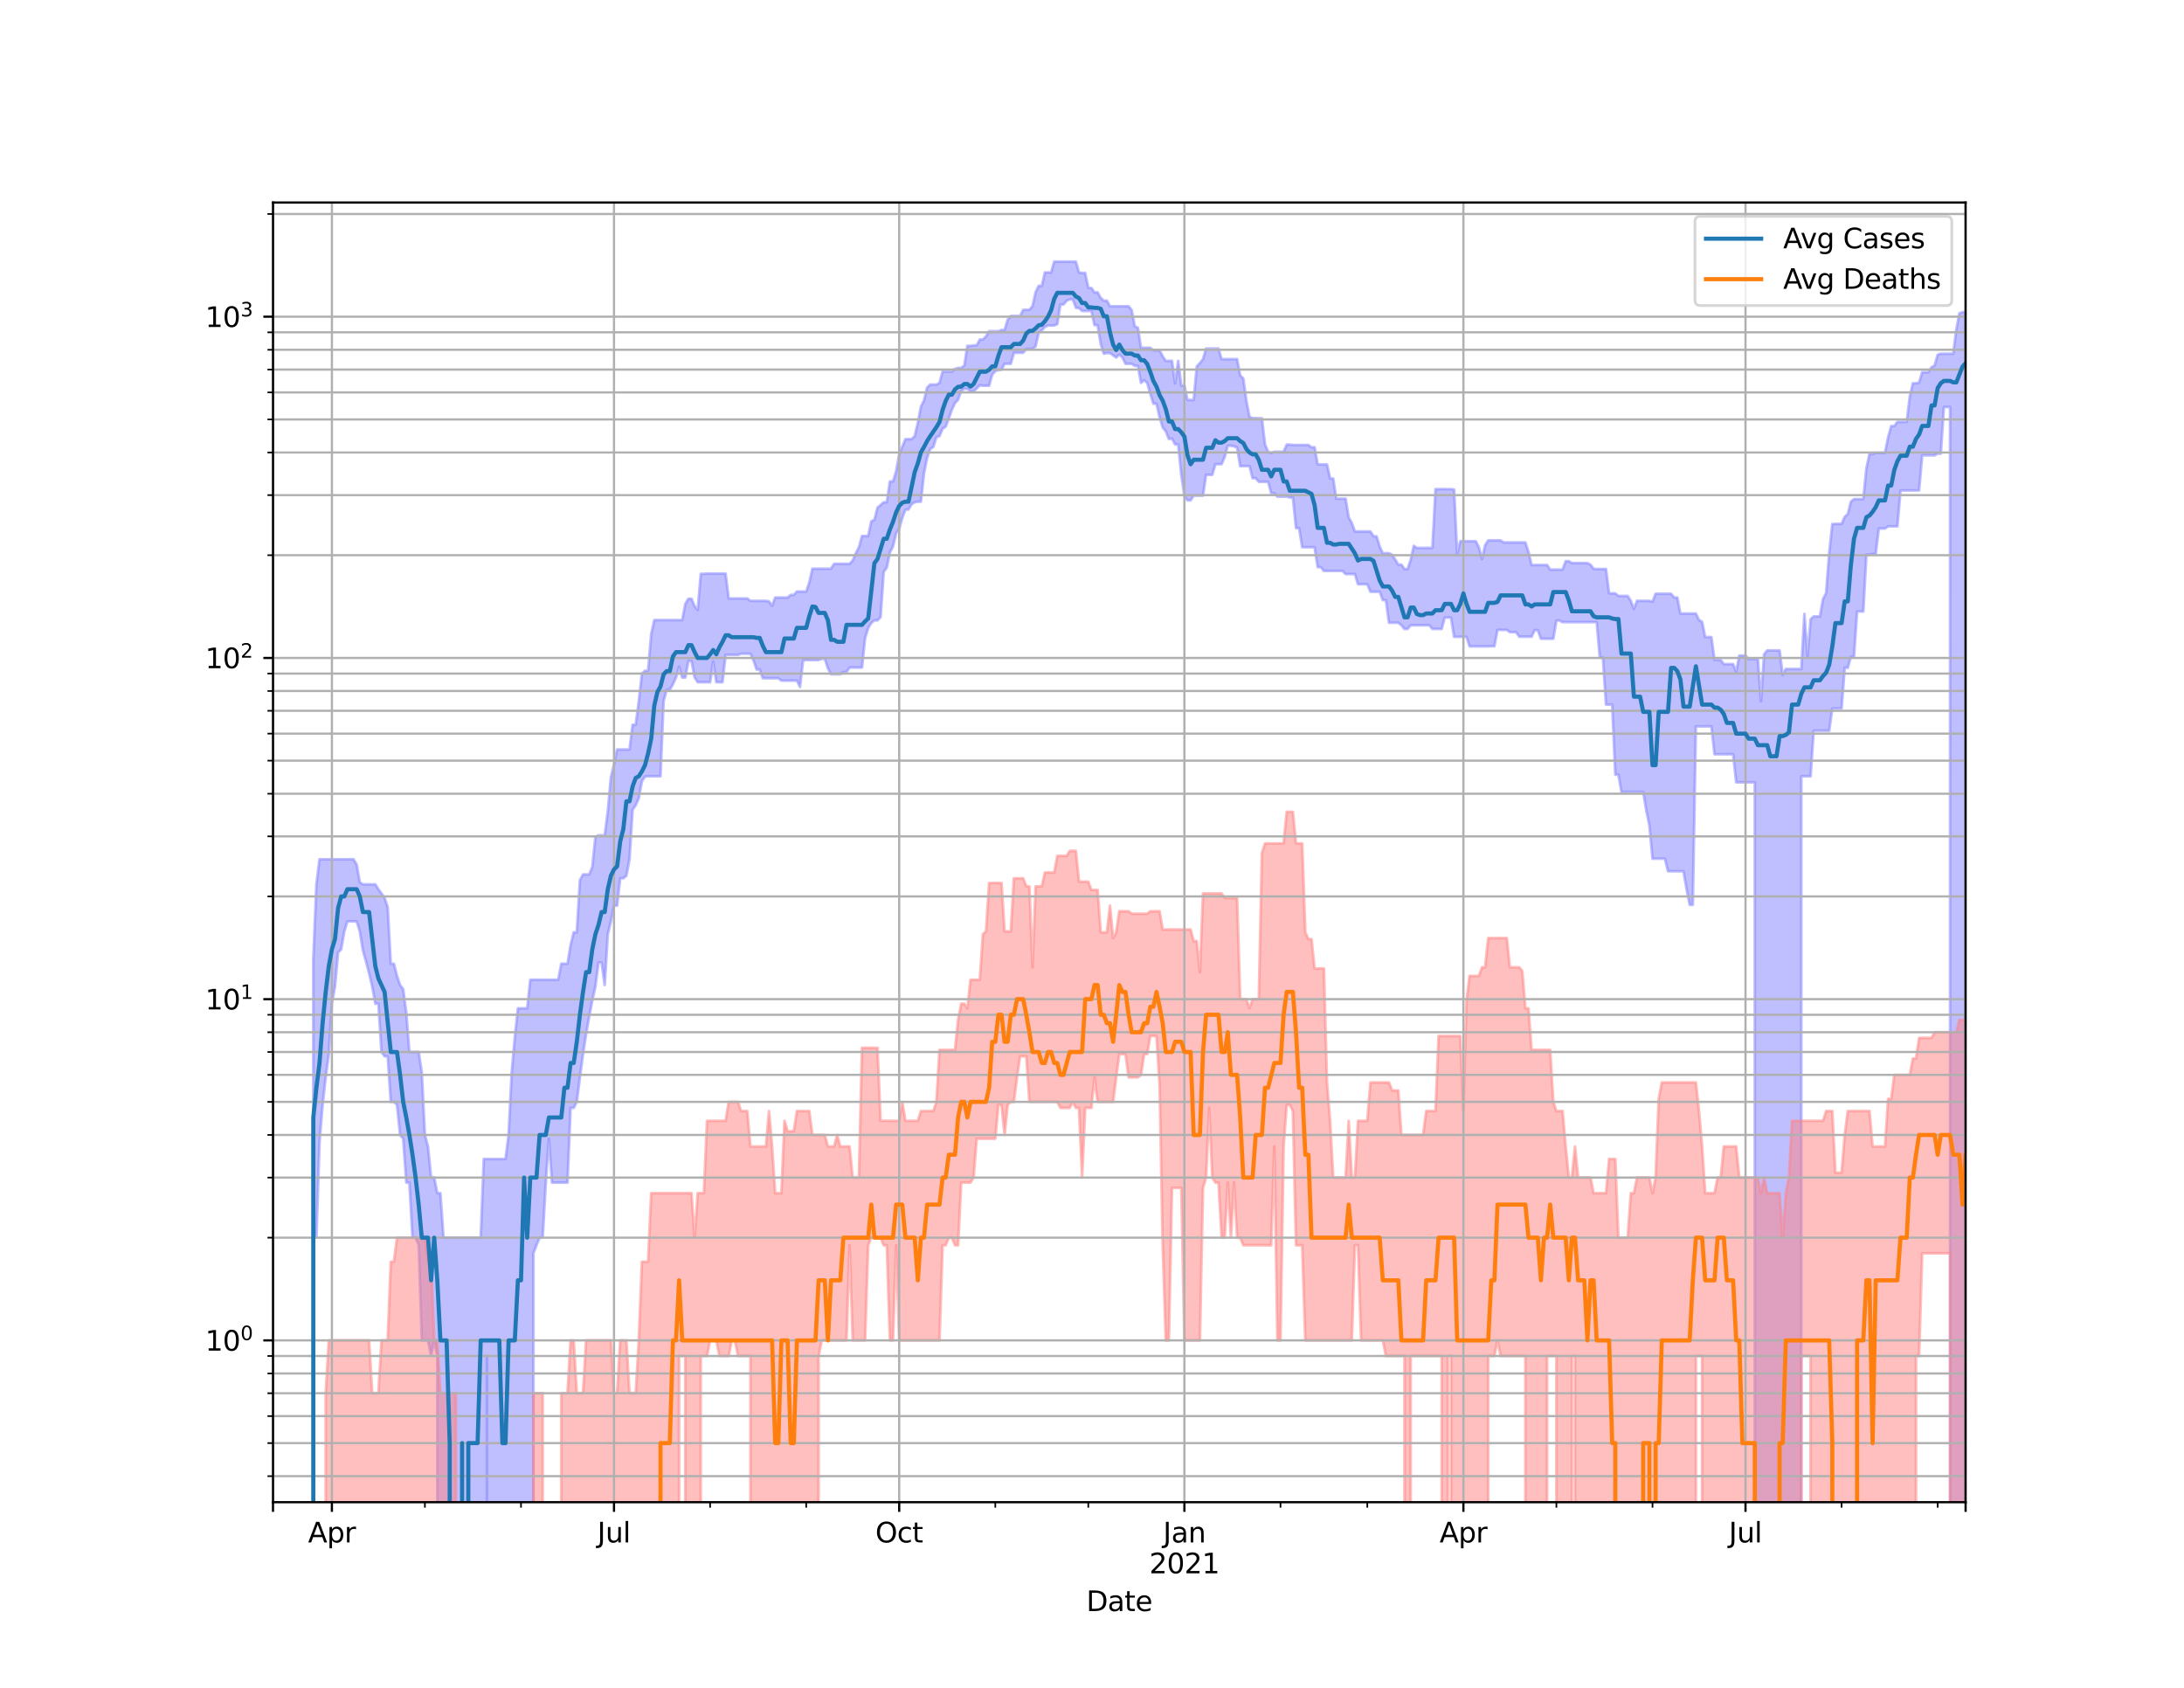 <?xml version="1.0" encoding="utf-8" standalone="no"?>
<!DOCTYPE svg PUBLIC "-//W3C//DTD SVG 1.1//EN"
  "http://www.w3.org/Graphics/SVG/1.1/DTD/svg11.dtd">
<svg height="612pt" version="1.1" viewBox="0 0 792 612" width="792pt" xmlns="http://www.w3.org/2000/svg" xmlns:xlink="http://www.w3.org/1999/xlink">
 <defs>
  <style type="text/css">*{stroke-linecap:butt;stroke-linejoin:round;}</style>
 </defs>
 <g id="figure_1">
  <g id="patch_1">
   <path d="M 0 612 
L 792 612 
L 792 0 
L 0 0 
z
" style="fill:#ffffff;"/>
  </g>
  <g id="axes_1">
   <g id="patch_2">
    <path d="M 99 544.68 
L 712.8 544.68 
L 712.8 73.44 
L 99 73.44 
z
" style="fill:#ffffff;"/>
   </g>
   <g id="PolyCollection_1">
    <path clip-path="url(#p68e2955192)" d="M 99 124212.081 
L 99 124212.081 
L 100.124 124212.081 
L 101.248 124212.081 
L 102.373 124212.081 
L 103.497 124212.081 
L 104.621 124212.081 
L 105.745 124212.081 
L 106.869 124212.081 
L 107.993 124212.081 
L 109.118 124212.081 
L 110.242 124212.081 
L 111.366 124212.081 
L 112.49 124212.081 
L 113.614 347.779 
L 114.738 320.66 
L 115.863 311.569 
L 116.987 311.569 
L 118.111 311.569 
L 119.235 311.569 
L 120.359 311.569 
L 121.484 311.569 
L 122.608 311.569 
L 123.732 311.569 
L 124.856 311.569 
L 125.98 311.569 
L 127.104 311.569 
L 128.229 311.569 
L 129.353 313.485 
L 130.477 319.922 
L 131.601 320.66 
L 132.725 320.66 
L 133.849 320.66 
L 134.974 320.66 
L 136.098 320.66 
L 137.222 322.422 
L 138.346 323.979 
L 139.47 325.583 
L 140.595 328.943 
L 141.719 349.445 
L 142.843 349.445 
L 143.967 353.852 
L 145.091 357.167 
L 146.215 358.653 
L 147.34 367.356 
L 148.464 381.454 
L 149.588 381.454 
L 150.712 381.454 
L 151.836 381.454 
L 152.96 388.849 
L 154.085 411.524 
L 155.209 415.713 
L 156.333 426.982 
L 157.457 426.982 
L 158.581 432.644 
L 159.705 432.644 
L 160.83 448.769 
L 161.954 448.769 
L 163.078 448.769 
L 164.202 448.769 
L 165.326 448.769 
L 166.451 448.769 
L 167.575 448.769 
L 168.699 448.769 
L 169.823 448.769 
L 170.947 448.769 
L 172.071 448.769 
L 173.196 448.769 
L 174.32 448.769 
L 175.444 420.257 
L 176.568 420.257 
L 177.692 420.257 
L 178.816 420.257 
L 179.941 420.257 
L 181.065 420.257 
L 182.189 420.257 
L 183.313 420.257 
L 184.437 411.524 
L 185.562 388.849 
L 186.686 376.333 
L 187.81 365.613 
L 188.934 365.613 
L 190.058 365.613 
L 191.182 365.613 
L 192.307 355.248 
L 193.431 355.248 
L 194.555 355.248 
L 195.679 355.248 
L 196.803 355.248 
L 197.927 355.248 
L 199.052 355.248 
L 200.176 355.248 
L 201.3 355.248 
L 202.424 355.248 
L 203.548 349.445 
L 204.673 349.445 
L 205.797 349.445 
L 206.921 342.695 
L 208.045 338.051 
L 209.169 338.051 
L 210.293 319.194 
L 211.418 317.068 
L 212.542 317.068 
L 213.666 317.068 
L 214.79 314.358 
L 215.914 303.436 
L 217.038 302.899 
L 218.163 302.899 
L 219.287 302.899 
L 220.411 294.211 
L 221.535 281.829 
L 222.659 277.223 
L 223.784 271.772 
L 224.908 271.772 
L 226.032 271.772 
L 227.156 271.772 
L 228.28 271.772 
L 229.404 262.796 
L 230.529 262.796 
L 231.653 254.236 
L 232.777 244.284 
L 233.901 243.219 
L 235.025 243.219 
L 236.149 229.943 
L 237.274 224.838 
L 238.398 224.838 
L 239.522 224.838 
L 240.646 224.838 
L 241.77 224.838 
L 242.895 224.838 
L 244.019 224.838 
L 245.143 224.838 
L 246.267 224.838 
L 247.391 224.838 
L 248.515 218.969 
L 249.64 217.099 
L 250.764 217.099 
L 251.888 219.758 
L 253.012 221.139 
L 254.136 208.064 
L 255.26 208.064 
L 256.385 207.973 
L 257.509 207.973 
L 258.633 207.973 
L 259.757 207.973 
L 260.881 207.973 
L 262.005 207.973 
L 263.13 207.973 
L 264.254 216.991 
L 265.378 216.991 
L 266.502 216.991 
L 267.626 216.991 
L 268.751 216.991 
L 269.875 216.991 
L 270.999 216.991 
L 272.123 217.861 
L 273.247 217.861 
L 274.371 217.861 
L 275.496 217.861 
L 276.62 217.861 
L 277.744 217.861 
L 278.868 218.081 
L 279.992 219.645 
L 281.116 216.668 
L 282.241 216.668 
L 283.365 216.668 
L 284.489 216.668 
L 285.613 216.668 
L 286.737 215.711 
L 287.862 215.711 
L 288.986 214.496 
L 290.11 214.496 
L 291.234 214.496 
L 292.358 214.496 
L 293.482 211.2 
L 294.607 206.208 
L 295.731 206.208 
L 296.855 206.208 
L 297.979 206.208 
L 299.103 206.208 
L 300.227 206.208 
L 301.352 206.208 
L 302.476 204.442 
L 303.6 204.442 
L 304.724 204.442 
L 305.848 204.442 
L 306.973 204.442 
L 308.097 204.442 
L 309.221 203.26 
L 310.345 200.597 
L 311.469 198.466 
L 312.593 194.347 
L 313.718 194.347 
L 314.842 194.347 
L 315.966 189.006 
L 317.09 188.495 
L 318.214 184.05 
L 319.338 183.122 
L 320.463 182.136 
L 321.587 182.136 
L 322.711 174.572 
L 323.835 174.572 
L 324.959 170.956 
L 326.084 164.802 
L 327.208 161.939 
L 328.332 159.245 
L 329.456 159.245 
L 330.58 159.245 
L 331.704 158.139 
L 332.829 153.354 
L 333.953 147.5 
L 335.077 145.164 
L 336.201 140.558 
L 337.325 139.451 
L 338.449 139.451 
L 339.574 139.451 
L 340.698 138.842 
L 341.822 134.744 
L 342.946 134.744 
L 344.07 134.744 
L 345.195 134.744 
L 346.319 133.772 
L 347.443 133.407 
L 348.567 133.407 
L 349.691 132.563 
L 350.815 125.408 
L 351.94 125.408 
L 353.064 125.232 
L 354.188 125.232 
L 355.312 123.103 
L 356.436 123.103 
L 357.56 121.956 
L 358.685 120.088 
L 359.809 120.088 
L 360.933 120.088 
L 362.057 120.088 
L 363.181 119.663 
L 364.305 119.663 
L 365.43 115.928 
L 366.554 114.579 
L 367.678 114.579 
L 368.802 114.579 
L 369.926 114.579 
L 371.051 112.333 
L 372.175 112.333 
L 373.299 112.333 
L 374.423 110.985 
L 375.547 105.97 
L 376.671 103.661 
L 377.796 103.661 
L 378.92 98.783 
L 380.044 98.783 
L 381.168 98.783 
L 382.292 94.86 
L 383.416 94.86 
L 384.541 94.86 
L 385.665 94.86 
L 386.789 94.86 
L 387.913 94.86 
L 389.037 94.86 
L 390.162 94.86 
L 391.286 98.783 
L 392.41 98.986 
L 393.534 98.986 
L 394.658 104.408 
L 395.782 104.408 
L 396.907 106.007 
L 398.031 106.007 
L 399.155 107.99 
L 400.279 109.026 
L 401.403 109.026 
L 402.527 111.056 
L 403.652 111.056 
L 404.776 111.056 
L 405.9 111.056 
L 407.024 111.056 
L 408.148 111.056 
L 409.273 111.056 
L 410.397 112.441 
L 411.521 118.345 
L 412.645 118.846 
L 413.769 126.093 
L 414.893 126.093 
L 416.018 126.093 
L 417.142 126.093 
L 418.266 127.022 
L 419.39 127.022 
L 420.514 127.022 
L 421.638 129.224 
L 422.763 130.849 
L 423.887 130.849 
L 425.011 130.849 
L 426.135 139.019 
L 427.259 130.849 
L 428.384 139.783 
L 429.508 139.783 
L 430.632 145.032 
L 431.756 145.032 
L 432.88 145.032 
L 434.004 132.833 
L 435.129 131.674 
L 436.253 130.216 
L 437.377 126.372 
L 438.501 126.372 
L 439.625 126.372 
L 440.749 126.372 
L 441.874 126.372 
L 442.998 130.216 
L 444.122 130.216 
L 445.246 130.216 
L 446.37 130.216 
L 447.495 130.216 
L 448.619 130.216 
L 449.743 136.124 
L 450.867 137.237 
L 451.991 145.372 
L 453.115 151.134 
L 454.24 151.611 
L 455.364 151.611 
L 456.488 151.675 
L 457.612 151.675 
L 458.736 161.119 
L 459.86 163.831 
L 460.985 164.287 
L 462.109 163.831 
L 463.233 163.831 
L 464.357 163.831 
L 465.481 163.831 
L 466.605 161.208 
L 467.73 161.208 
L 468.854 161.361 
L 469.978 161.361 
L 471.102 161.361 
L 472.226 161.361 
L 473.351 161.361 
L 474.475 161.361 
L 475.599 162.172 
L 476.723 162.172 
L 477.847 168.407 
L 478.971 168.407 
L 480.096 168.407 
L 481.22 168.407 
L 482.344 173.489 
L 483.468 173.489 
L 484.592 180.817 
L 485.716 180.817 
L 486.841 180.817 
L 487.965 180.817 
L 489.089 187.593 
L 490.213 189.629 
L 491.337 192.698 
L 492.462 192.698 
L 493.586 192.698 
L 494.71 192.698 
L 495.834 192.698 
L 496.958 192.698 
L 498.082 194.466 
L 499.207 194.466 
L 500.331 198.161 
L 501.455 200.597 
L 502.579 200.597 
L 503.703 200.597 
L 504.827 201.183 
L 505.952 202.871 
L 507.076 204.728 
L 508.2 204.728 
L 509.324 206.326 
L 510.448 206.326 
L 511.573 202.954 
L 512.697 197.908 
L 513.821 198.67 
L 514.945 198.67 
L 516.069 198.67 
L 517.193 198.67 
L 518.318 198.67 
L 519.442 198.67 
L 520.566 177.354 
L 521.69 177.354 
L 522.814 177.354 
L 523.938 177.354 
L 525.063 177.354 
L 526.187 177.354 
L 527.311 177.509 
L 528.435 200.943 
L 529.559 196.245 
L 530.684 196.245 
L 531.808 196.245 
L 532.932 196.245 
L 534.056 196.245 
L 535.18 196.245 
L 536.304 198.44 
L 537.429 202.705 
L 538.553 197.732 
L 539.677 195.952 
L 540.801 195.952 
L 541.925 195.952 
L 543.049 195.952 
L 544.174 195.952 
L 545.298 196.687 
L 546.422 196.687 
L 547.546 196.687 
L 548.67 196.687 
L 549.795 196.687 
L 550.919 196.687 
L 552.043 196.687 
L 553.167 196.687 
L 554.291 200.148 
L 555.415 204.871 
L 556.54 204.871 
L 557.664 204.871 
L 558.788 204.871 
L 559.912 204.871 
L 561.036 204.871 
L 562.16 206.533 
L 563.285 206.533 
L 564.409 206.533 
L 565.533 206.533 
L 566.657 206.533 
L 567.781 203.483 
L 568.905 203.483 
L 570.03 204.158 
L 571.154 204.158 
L 572.278 204.158 
L 573.402 204.158 
L 574.526 204.158 
L 575.651 204.158 
L 576.775 204.757 
L 577.899 206.238 
L 579.023 206.326 
L 580.147 206.326 
L 581.271 206.326 
L 582.396 206.326 
L 583.52 215.152 
L 584.644 215.152 
L 585.768 215.152 
L 586.892 216.099 
L 588.016 216.099 
L 589.141 216.099 
L 590.265 216.099 
L 591.389 217.861 
L 592.513 220.829 
L 593.637 217.861 
L 594.762 217.861 
L 595.886 217.861 
L 597.01 217.861 
L 598.134 217.861 
L 599.258 218.191 
L 600.382 215.292 
L 601.507 215.292 
L 602.631 215.292 
L 603.755 215.292 
L 604.879 215.292 
L 606.003 215.292 
L 607.127 216.668 
L 608.252 216.668 
L 609.376 222.477 
L 610.5 222.477 
L 611.624 222.477 
L 612.748 222.477 
L 613.873 222.477 
L 614.997 222.477 
L 616.121 224.838 
L 617.245 225.466 
L 618.369 231.006 
L 619.493 231.006 
L 620.618 231.006 
L 621.742 239.266 
L 622.866 239.266 
L 623.99 239.266 
L 625.114 240.812 
L 626.238 240.812 
L 627.363 240.812 
L 628.487 240.812 
L 629.611 243.571 
L 630.735 237.71 
L 631.859 237.71 
L 632.984 237.71 
L 634.108 238.994 
L 635.232 238.994 
L 636.356 238.994 
L 637.48 238.994 
L 638.604 254.236 
L 639.729 237.236 
L 640.853 235.839 
L 641.977 235.839 
L 643.101 235.839 
L 644.225 235.839 
L 645.349 235.839 
L 646.474 244.764 
L 647.598 242.578 
L 648.722 242.578 
L 649.846 242.578 
L 650.97 242.578 
L 652.095 242.578 
L 653.219 242.578 
L 654.343 222.596 
L 655.467 238.028 
L 656.591 224.506 
L 657.715 223.522 
L 658.84 223.522 
L 659.964 223.522 
L 661.088 217.243 
L 662.212 215.083 
L 663.336 200.544 
L 664.46 190.019 
L 665.585 189.954 
L 666.709 189.954 
L 667.833 189.954 
L 668.957 187.406 
L 670.081 186.359 
L 671.205 181.911 
L 672.33 180.964 
L 673.454 180.964 
L 674.578 180.964 
L 675.702 180.964 
L 676.826 169.778 
L 677.951 164.599 
L 679.075 164.599 
L 680.199 164.234 
L 681.323 164.234 
L 682.447 164.234 
L 683.571 164.234 
L 684.696 158.537 
L 685.82 154.488 
L 686.944 154.488 
L 688.068 152.948 
L 689.192 152.948 
L 690.316 152.948 
L 691.441 152.948 
L 692.565 143.747 
L 693.689 138.977 
L 694.813 138.977 
L 695.937 138.725 
L 697.062 134.955 
L 698.186 134.955 
L 699.31 134.955 
L 700.434 133.172 
L 701.558 132.541 
L 702.682 128.616 
L 703.807 128.263 
L 704.931 128.263 
L 706.055 128.263 
L 707.179 128.263 
L 708.303 128.263 
L 709.427 119.528 
L 710.552 113.599 
L 711.676 113.191 
L 712.8 113.191 
L 712.8 124212.081 
L 712.8 124212.081 
L 711.676 124212.081 
L 710.552 124212.081 
L 709.427 124212.081 
L 708.303 124212.081 
L 707.179 147.589 
L 706.055 147.589 
L 704.931 147.589 
L 703.807 164.49 
L 702.682 164.49 
L 701.558 165.103 
L 700.434 165.103 
L 699.31 165.103 
L 698.186 165.103 
L 697.062 165.103 
L 695.937 177.838 
L 694.813 177.838 
L 693.689 177.838 
L 692.565 177.838 
L 691.441 177.838 
L 690.316 177.838 
L 689.192 177.838 
L 688.068 190.853 
L 686.944 190.853 
L 685.82 190.853 
L 684.696 190.853 
L 683.571 191.655 
L 682.447 191.655 
L 681.323 191.655 
L 680.199 200.889 
L 679.075 200.889 
L 677.951 201.13 
L 676.826 201.13 
L 675.702 221.725 
L 674.578 221.725 
L 673.454 221.725 
L 672.33 238.134 
L 671.205 238.134 
L 670.081 242.117 
L 668.957 242.117 
L 667.833 256.89 
L 666.709 256.89 
L 665.585 256.89 
L 664.46 256.89 
L 663.336 264.947 
L 662.212 264.947 
L 661.088 264.947 
L 659.964 264.947 
L 658.84 264.947 
L 657.715 264.947 
L 656.591 281.469 
L 655.467 281.469 
L 654.343 281.469 
L 653.219 281.469 
L 652.095 124212.081 
L 650.97 124212.081 
L 649.846 124212.081 
L 648.722 124212.081 
L 647.598 124212.081 
L 646.474 124212.081 
L 645.349 124212.081 
L 644.225 124212.081 
L 643.101 124212.081 
L 641.977 124212.081 
L 640.853 124212.081 
L 639.729 124212.081 
L 638.604 124212.081 
L 637.48 124212.081 
L 636.356 283.663 
L 635.232 283.663 
L 634.108 283.663 
L 632.984 283.663 
L 631.859 283.663 
L 630.735 283.663 
L 629.611 283.663 
L 628.487 273.494 
L 627.363 273.494 
L 626.238 273.494 
L 625.114 273.494 
L 623.99 273.494 
L 622.866 273.494 
L 621.742 273.494 
L 620.618 263.389 
L 619.493 263.389 
L 618.369 263.389 
L 617.245 263.389 
L 616.121 263.389 
L 614.997 263.389 
L 613.873 328.083 
L 612.748 328.083 
L 611.624 322.422 
L 610.5 315.923 
L 609.376 315.923 
L 608.252 315.923 
L 607.127 315.923 
L 606.003 315.923 
L 604.879 315.923 
L 603.755 311.361 
L 602.631 311.361 
L 601.507 311.361 
L 600.382 311.361 
L 599.258 311.361 
L 598.134 299.287 
L 597.01 293.909 
L 595.886 287.131 
L 594.762 287.131 
L 593.637 287.131 
L 592.513 287.131 
L 591.389 287.131 
L 590.265 287.131 
L 589.141 287.131 
L 588.016 287.263 
L 586.892 280.876 
L 585.768 280.876 
L 584.644 255.473 
L 583.52 255.473 
L 582.396 255.473 
L 581.271 238.402 
L 580.147 238.402 
L 579.023 225.593 
L 577.899 225.593 
L 576.775 225.593 
L 575.651 225.593 
L 574.526 225.593 
L 573.402 225.593 
L 572.278 225.593 
L 571.154 225.593 
L 570.03 225.593 
L 568.905 225.593 
L 567.781 225.593 
L 566.657 225.593 
L 565.533 225.005 
L 564.409 225.005 
L 563.285 231.616 
L 562.16 231.616 
L 561.036 231.616 
L 559.912 231.616 
L 558.788 231.616 
L 557.664 228.498 
L 556.54 228.498 
L 555.415 230.866 
L 554.291 230.866 
L 553.167 230.866 
L 552.043 230.866 
L 550.919 230.866 
L 549.795 229.215 
L 548.67 229.215 
L 547.546 229.215 
L 546.422 228.409 
L 545.298 228.409 
L 544.174 228.409 
L 543.049 228.409 
L 541.925 234.328 
L 540.801 234.328 
L 539.677 234.377 
L 538.553 234.377 
L 537.429 234.377 
L 536.304 234.377 
L 535.18 234.377 
L 534.056 234.377 
L 532.932 234.377 
L 531.808 230.913 
L 530.684 230.913 
L 529.559 230.913 
L 528.435 230.913 
L 527.311 230.913 
L 526.187 223.93 
L 525.063 223.93 
L 523.938 223.848 
L 522.814 228.054 
L 521.69 228.054 
L 520.566 228.054 
L 519.442 228.054 
L 518.318 226.701 
L 517.193 226.701 
L 516.069 226.701 
L 514.945 226.701 
L 513.821 226.701 
L 512.697 226.701 
L 511.573 226.701 
L 510.448 228.054 
L 509.324 228.054 
L 508.2 226.701 
L 507.076 225.804 
L 505.952 225.804 
L 504.827 225.804 
L 503.703 225.804 
L 502.579 217.606 
L 501.455 217.606 
L 500.331 214.565 
L 499.207 214.565 
L 498.082 214.565 
L 496.958 214.565 
L 495.834 211.85 
L 494.71 211.85 
L 493.586 211.85 
L 492.462 211.85 
L 491.337 208.156 
L 490.213 208.156 
L 489.089 208.156 
L 487.965 208.156 
L 486.841 207.009 
L 485.716 207.009 
L 484.592 207.009 
L 483.468 207.009 
L 482.344 207.009 
L 481.22 207.009 
L 480.096 207.009 
L 478.971 205.652 
L 477.847 205.652 
L 476.723 198.415 
L 475.599 198.415 
L 474.475 198.415 
L 473.351 198.415 
L 472.226 198.415 
L 471.102 191.498 
L 469.978 191.498 
L 468.854 180.397 
L 467.73 180.397 
L 466.605 180.07 
L 465.481 180.07 
L 464.357 180.07 
L 463.233 180.07 
L 462.109 178.836 
L 460.985 178.836 
L 459.86 174.703 
L 458.736 174.703 
L 457.612 174.703 
L 456.488 174.703 
L 455.364 173.377 
L 454.24 173.377 
L 453.115 169.007 
L 451.991 169.007 
L 450.867 169.007 
L 449.743 169.007 
L 448.619 162.289 
L 447.495 161.836 
L 446.37 161.604 
L 445.246 161.604 
L 444.122 165.681 
L 442.998 168.305 
L 441.874 168.305 
L 440.749 168.305 
L 439.625 172.161 
L 438.501 172.161 
L 437.377 172.161 
L 436.253 179.71 
L 435.129 179.71 
L 434.004 179.71 
L 432.88 179.71 
L 431.756 181.426 
L 430.632 181.426 
L 429.508 179.782 
L 428.384 172.161 
L 427.259 161.144 
L 426.135 161.144 
L 425.011 159.012 
L 423.887 159.183 
L 422.763 156.411 
L 421.638 154.985 
L 420.514 151.292 
L 419.39 146.377 
L 418.266 146.377 
L 417.142 142.762 
L 416.018 138.817 
L 414.893 137.885 
L 413.769 138.817 
L 412.645 132.653 
L 411.521 132.653 
L 410.397 131.909 
L 409.273 131.909 
L 408.148 131.909 
L 407.024 129.618 
L 405.9 128.554 
L 404.776 129.633 
L 403.652 128.811 
L 402.527 128.029 
L 401.403 128.029 
L 400.279 128.222 
L 399.155 124.623 
L 398.031 117.893 
L 396.907 117.893 
L 395.782 112.745 
L 394.658 112.745 
L 393.534 112.745 
L 392.41 112.745 
L 391.286 111.716 
L 390.162 111.609 
L 389.037 108.551 
L 387.913 108.555 
L 386.789 109.079 
L 385.665 110.399 
L 384.541 110.399 
L 383.416 117.531 
L 382.292 118.03 
L 381.168 118.03 
L 380.044 118.03 
L 378.92 118.523 
L 377.796 119.774 
L 376.671 120.695 
L 375.547 125.579 
L 374.423 126.532 
L 373.299 126.532 
L 372.175 126.532 
L 371.051 127.906 
L 369.926 127.906 
L 368.802 127.906 
L 367.678 127.906 
L 366.554 131.902 
L 365.43 131.902 
L 364.305 131.902 
L 363.181 134.048 
L 362.057 134.186 
L 360.933 134.558 
L 359.809 135.821 
L 358.685 139.851 
L 357.56 139.851 
L 356.436 139.851 
L 355.312 139.697 
L 354.188 140.845 
L 353.064 141.937 
L 351.94 141.937 
L 350.815 141.002 
L 349.691 141.002 
L 348.567 141.733 
L 347.443 144.956 
L 346.319 146.127 
L 345.195 148.557 
L 344.07 151.75 
L 342.946 154.669 
L 341.822 155.475 
L 340.698 158.115 
L 339.574 158.561 
L 338.449 162.081 
L 337.325 162.785 
L 336.201 166.056 
L 335.077 171.663 
L 333.953 181.911 
L 332.829 181.911 
L 331.704 182.136 
L 330.58 182.817 
L 329.456 184.736 
L 328.332 184.854 
L 327.208 187.781 
L 326.084 191.722 
L 324.959 193.365 
L 323.835 198.11 
L 322.711 200.306 
L 321.587 205.827 
L 320.463 207.338 
L 319.338 223.767 
L 318.214 224.963 
L 317.09 224.963 
L 315.966 225.889 
L 314.842 227.702 
L 313.718 231.334 
L 312.593 242.059 
L 311.469 242.059 
L 310.345 242.059 
L 309.221 242.059 
L 308.097 242.059 
L 306.973 243.689 
L 305.848 243.689 
L 304.724 244.463 
L 303.6 244.463 
L 302.476 244.463 
L 301.352 244.463 
L 300.227 242.347 
L 299.103 238.886 
L 297.979 238.886 
L 296.855 239.32 
L 295.731 239.32 
L 294.607 239.32 
L 293.482 239.32 
L 292.358 239.32 
L 291.234 239.429 
L 290.11 249.095 
L 288.986 246.792 
L 287.862 246.792 
L 286.737 246.792 
L 285.613 246.792 
L 284.489 246.792 
L 283.365 246.792 
L 282.241 245.922 
L 281.116 245.922 
L 279.992 245.922 
L 278.868 245.922 
L 277.744 245.922 
L 276.62 245.922 
L 275.496 242.752 
L 274.371 242.752 
L 273.247 239.429 
L 272.123 237.027 
L 270.999 237.027 
L 269.875 237.027 
L 268.751 237.027 
L 267.626 237.446 
L 266.502 237.446 
L 265.378 237.446 
L 264.254 237.446 
L 263.13 237.446 
L 262.005 247.359 
L 260.881 247.359 
L 259.757 247.359 
L 258.633 239.868 
L 257.509 247.359 
L 256.385 247.359 
L 255.26 247.359 
L 254.136 247.359 
L 253.012 247.359 
L 251.888 245.676 
L 250.764 239.703 
L 249.64 239.703 
L 248.515 245.676 
L 247.391 245.676 
L 246.267 241.716 
L 245.143 245.676 
L 244.019 248.123 
L 242.895 250.085 
L 241.77 250.085 
L 240.646 254.236 
L 239.522 281.469 
L 238.398 281.469 
L 237.274 281.469 
L 236.149 281.469 
L 235.025 281.469 
L 233.901 281.589 
L 232.777 283.291 
L 231.653 289.435 
L 230.529 291.987 
L 229.404 293.609 
L 228.28 311.569 
L 227.156 317.534 
L 226.032 318.476 
L 224.908 318.476 
L 223.784 328.368 
L 222.659 328.368 
L 221.535 334.093 
L 220.411 338.74 
L 219.287 357.167 
L 218.163 349.024 
L 217.038 349.024 
L 215.914 357.658 
L 214.79 362.829 
L 213.666 368.55 
L 212.542 374.955 
L 211.418 382.227 
L 210.293 390.64 
L 209.169 399.534 
L 208.045 401.727 
L 206.921 401.727 
L 205.797 428.804 
L 204.673 428.804 
L 203.548 428.804 
L 202.424 428.804 
L 201.3 428.804 
L 200.176 428.804 
L 199.052 412.885 
L 197.927 428.804 
L 196.803 448.769 
L 195.679 448.769 
L 194.555 451.526 
L 193.431 454.431 
L 192.307 124212.081 
L 191.182 124212.081 
L 190.058 124212.081 
L 188.934 124212.081 
L 187.81 124212.081 
L 186.686 124212.081 
L 185.562 124212.081 
L 184.437 124212.081 
L 183.313 124212.081 
L 182.189 124212.081 
L 181.065 124212.081 
L 179.941 124212.081 
L 178.816 124212.081 
L 177.692 124212.081 
L 176.568 491.676 
L 175.444 124212.081 
L 174.32 124212.081 
L 173.196 124212.081 
L 172.071 124212.081 
L 170.947 124212.081 
L 169.823 124212.081 
L 168.699 124212.081 
L 167.575 124212.081 
L 166.451 124212.081 
L 165.326 124212.081 
L 164.202 124212.081 
L 163.078 124212.081 
L 161.954 124212.081 
L 160.83 124212.081 
L 159.705 124212.081 
L 158.581 491.676 
L 157.457 486.015 
L 156.333 491.676 
L 155.209 486.015 
L 154.085 486.015 
L 152.96 486.015 
L 151.836 451.526 
L 150.712 448.769 
L 149.588 448.769 
L 148.464 428.804 
L 147.34 428.804 
L 146.215 412.885 
L 145.091 411.524 
L 143.967 400.619 
L 142.843 399.534 
L 141.719 399.534 
L 140.595 383.012 
L 139.47 383.012 
L 138.346 381.454 
L 137.222 363.925 
L 136.098 363.925 
L 134.974 357.658 
L 133.849 352.942 
L 132.725 348.606 
L 131.601 344.594 
L 130.477 337.71 
L 129.353 334.093 
L 128.229 334.093 
L 127.104 334.093 
L 125.98 334.093 
L 124.856 337.71 
L 123.732 344.209 
L 122.608 345.373 
L 121.484 357.658 
L 120.359 363.925 
L 119.235 382.227 
L 118.111 390.64 
L 116.987 400.619 
L 115.863 414.28 
L 114.738 448.769 
L 113.614 448.769 
L 112.49 124212.081 
L 111.366 124212.081 
L 110.242 124212.081 
L 109.118 124212.081 
L 107.993 124212.081 
L 106.869 124212.081 
L 105.745 124212.081 
L 104.621 124212.081 
L 103.497 124212.081 
L 102.373 124212.081 
L 101.248 124212.081 
L 100.124 124212.081 
L 99 124212.081 
z
" style="fill:#8080ff;fill-opacity:0.5;stroke:#8080ff;stroke-opacity:0.5;"/>
   </g>
   <g id="PolyCollection_2">
    <path clip-path="url(#p68e2955192)" d="M 99 124212.081 
L 99 124212.081 
L 100.124 124212.081 
L 101.248 124212.081 
L 102.373 124212.081 
L 103.497 124212.081 
L 104.621 124212.081 
L 105.745 124212.081 
L 106.869 124212.081 
L 107.993 124212.081 
L 109.118 124212.081 
L 110.242 124212.081 
L 111.366 124212.081 
L 112.49 124212.081 
L 113.614 124212.081 
L 114.738 124212.081 
L 115.863 124212.081 
L 116.987 124212.081 
L 118.111 505.18 
L 119.235 486.015 
L 120.359 486.015 
L 121.484 486.015 
L 122.608 486.015 
L 123.732 486.015 
L 124.856 486.015 
L 125.98 486.015 
L 127.104 486.015 
L 128.229 486.015 
L 129.353 486.015 
L 130.477 486.015 
L 131.601 486.015 
L 132.725 486.015 
L 133.849 486.015 
L 134.974 505.18 
L 136.098 505.18 
L 137.222 505.18 
L 138.346 486.015 
L 139.47 486.015 
L 140.595 486.015 
L 141.719 457.502 
L 142.843 457.502 
L 143.967 448.769 
L 145.091 448.769 
L 146.215 448.769 
L 147.34 448.769 
L 148.464 448.769 
L 149.588 448.769 
L 150.712 448.769 
L 151.836 448.769 
L 152.96 448.769 
L 154.085 448.769 
L 155.209 457.502 
L 156.333 457.502 
L 157.457 486.015 
L 158.581 486.015 
L 159.705 505.18 
L 160.83 505.18 
L 161.954 505.18 
L 163.078 505.18 
L 164.202 505.18 
L 165.326 505.18 
L 166.451 124212.081 
L 167.575 124212.081 
L 168.699 124212.081 
L 169.823 124212.081 
L 170.947 124212.081 
L 172.071 124212.081 
L 173.196 124212.081 
L 174.32 124212.081 
L 175.444 124212.081 
L 176.568 124212.081 
L 177.692 124212.081 
L 178.816 124212.081 
L 179.941 124212.081 
L 181.065 124212.081 
L 182.189 124212.081 
L 183.313 124212.081 
L 184.437 124212.081 
L 185.562 124212.081 
L 186.686 124212.081 
L 187.81 124212.081 
L 188.934 124212.081 
L 190.058 124212.081 
L 191.182 124212.081 
L 192.307 124212.081 
L 193.431 505.18 
L 194.555 505.18 
L 195.679 505.18 
L 196.803 505.18 
L 197.927 124212.081 
L 199.052 124212.081 
L 200.176 124212.081 
L 201.3 124212.081 
L 202.424 124212.081 
L 203.548 505.18 
L 204.673 505.18 
L 205.797 505.18 
L 206.921 486.015 
L 208.045 486.015 
L 209.169 505.18 
L 210.293 505.18 
L 211.418 505.18 
L 212.542 486.015 
L 213.666 486.015 
L 214.79 486.015 
L 215.914 486.015 
L 217.038 486.015 
L 218.163 486.015 
L 219.287 486.015 
L 220.411 486.015 
L 221.535 486.015 
L 222.659 505.18 
L 223.784 505.18 
L 224.908 486.015 
L 226.032 486.015 
L 227.156 486.015 
L 228.28 505.18 
L 229.404 505.18 
L 230.529 505.18 
L 231.653 486.015 
L 232.777 457.502 
L 233.901 457.502 
L 235.025 457.502 
L 236.149 432.644 
L 237.274 432.644 
L 238.398 432.644 
L 239.522 432.644 
L 240.646 432.644 
L 241.77 432.644 
L 242.895 432.644 
L 244.019 432.644 
L 245.143 432.644 
L 246.267 432.644 
L 247.391 432.644 
L 248.515 432.644 
L 249.64 432.644 
L 250.764 432.644 
L 251.888 448.769 
L 253.012 432.644 
L 254.136 432.644 
L 255.26 432.644 
L 256.385 406.403 
L 257.509 406.403 
L 258.633 406.403 
L 259.757 406.403 
L 260.881 406.403 
L 262.005 406.403 
L 263.13 406.403 
L 264.254 399.534 
L 265.378 399.534 
L 266.502 399.534 
L 267.626 399.534 
L 268.751 402.859 
L 269.875 402.859 
L 270.999 402.859 
L 272.123 415.713 
L 273.247 415.713 
L 274.371 415.713 
L 275.496 415.713 
L 276.62 415.713 
L 277.744 415.713 
L 278.868 402.859 
L 279.992 415.713 
L 281.116 432.644 
L 282.241 432.644 
L 283.365 432.644 
L 284.489 406.403 
L 285.613 410.197 
L 286.737 410.197 
L 287.862 410.197 
L 288.986 402.859 
L 290.11 402.859 
L 291.234 402.859 
L 292.358 402.859 
L 293.482 402.859 
L 294.607 411.524 
L 295.731 411.524 
L 296.855 411.524 
L 297.979 411.524 
L 299.103 411.524 
L 300.227 415.713 
L 301.352 415.713 
L 302.476 415.713 
L 303.6 411.524 
L 304.724 415.713 
L 305.848 415.713 
L 306.973 415.713 
L 308.097 415.713 
L 309.221 426.982 
L 310.345 426.982 
L 311.469 426.982 
L 312.593 379.94 
L 313.718 379.94 
L 314.842 379.94 
L 315.966 379.94 
L 317.09 379.94 
L 318.214 379.94 
L 319.338 406.403 
L 320.463 406.403 
L 321.587 406.403 
L 322.711 406.403 
L 323.835 406.403 
L 324.959 406.403 
L 326.084 406.403 
L 327.208 399.534 
L 328.332 406.403 
L 329.456 406.403 
L 330.58 406.403 
L 331.704 406.403 
L 332.829 406.403 
L 333.953 402.859 
L 335.077 402.859 
L 336.201 402.859 
L 337.325 402.859 
L 338.449 402.859 
L 339.574 399.534 
L 340.698 380.692 
L 341.822 380.692 
L 342.946 380.692 
L 344.07 380.692 
L 345.195 380.692 
L 346.319 380.692 
L 347.443 369.772 
L 348.567 363.925 
L 349.691 363.925 
L 350.815 365.613 
L 351.94 355.248 
L 353.064 355.248 
L 354.188 355.248 
L 355.312 355.248 
L 356.436 338.74 
L 357.56 337.71 
L 358.685 320.167 
L 359.809 320.167 
L 360.933 320.167 
L 362.057 320.167 
L 363.181 320.167 
L 364.305 337.71 
L 365.43 337.71 
L 366.554 337.71 
L 367.678 318.476 
L 368.802 318.476 
L 369.926 318.476 
L 371.051 318.476 
L 372.175 321.408 
L 373.299 321.408 
L 374.423 350.73 
L 375.547 321.408 
L 376.671 321.408 
L 377.796 321.408 
L 378.92 316.378 
L 380.044 316.378 
L 381.168 316.378 
L 382.292 316.378 
L 383.416 310.329 
L 384.541 310.329 
L 385.665 310.329 
L 386.789 310.329 
L 387.913 308.521 
L 389.037 308.521 
L 390.162 308.521 
L 391.286 319.678 
L 392.41 319.678 
L 393.534 319.678 
L 394.658 319.678 
L 395.782 322.678 
L 396.907 322.678 
L 398.031 322.678 
L 399.155 338.051 
L 400.279 338.051 
L 401.403 338.051 
L 402.527 328.368 
L 403.652 340.145 
L 404.776 338.051 
L 405.9 330.407 
L 407.024 330.407 
L 408.148 330.407 
L 409.273 330.407 
L 410.397 331.305 
L 411.521 331.305 
L 412.645 331.305 
L 413.769 331.305 
L 414.893 331.305 
L 416.018 331.305 
L 417.142 330.407 
L 418.266 330.407 
L 419.39 330.407 
L 420.514 330.407 
L 421.638 337.034 
L 422.763 337.034 
L 423.887 337.034 
L 425.011 337.034 
L 426.135 337.034 
L 427.259 337.034 
L 428.384 337.034 
L 429.508 337.034 
L 430.632 337.034 
L 431.756 337.034 
L 432.88 341.223 
L 434.004 341.223 
L 435.129 352.492 
L 436.253 323.979 
L 437.377 323.979 
L 438.501 323.979 
L 439.625 323.979 
L 440.749 323.979 
L 441.874 323.979 
L 442.998 323.979 
L 444.122 325.583 
L 445.246 325.583 
L 446.37 325.583 
L 447.495 325.583 
L 448.619 325.583 
L 449.743 362.289 
L 450.867 362.289 
L 451.991 362.289 
L 453.115 365.613 
L 454.24 362.289 
L 455.364 362.289 
L 456.488 362.289 
L 457.612 309.317 
L 458.736 305.824 
L 459.86 305.824 
L 460.985 305.824 
L 462.109 305.824 
L 463.233 305.824 
L 464.357 305.824 
L 465.481 305.824 
L 466.605 294.363 
L 467.73 294.363 
L 468.854 294.363 
L 469.978 305.824 
L 471.102 305.824 
L 472.226 305.824 
L 473.351 338.051 
L 474.475 340.502 
L 475.599 340.502 
L 476.723 351.165 
L 477.847 351.165 
L 478.971 351.165 
L 480.096 351.165 
L 481.22 392.493 
L 482.344 406.403 
L 483.468 426.982 
L 484.592 426.982 
L 485.716 426.982 
L 486.841 426.982 
L 487.965 426.982 
L 489.089 406.403 
L 490.213 426.982 
L 491.337 426.982 
L 492.462 406.403 
L 493.586 406.403 
L 494.71 406.403 
L 495.834 406.403 
L 496.958 392.493 
L 498.082 392.493 
L 499.207 392.493 
L 500.331 392.493 
L 501.455 392.493 
L 502.579 392.493 
L 503.703 392.493 
L 504.827 395.399 
L 505.952 395.399 
L 507.076 395.399 
L 508.2 411.524 
L 509.324 411.524 
L 510.448 411.524 
L 511.573 411.524 
L 512.697 411.524 
L 513.821 411.524 
L 514.945 411.524 
L 516.069 411.524 
L 517.193 402.859 
L 518.318 402.859 
L 519.442 402.859 
L 520.566 402.859 
L 521.69 375.639 
L 522.814 375.639 
L 523.938 375.639 
L 525.063 375.639 
L 526.187 375.639 
L 527.311 375.639 
L 528.435 375.639 
L 529.559 375.639 
L 530.684 402.859 
L 531.808 362.829 
L 532.932 353.852 
L 534.056 353.852 
L 535.18 353.852 
L 536.304 353.852 
L 537.429 350.73 
L 538.553 350.73 
L 539.677 340.145 
L 540.801 340.145 
L 541.925 340.145 
L 543.049 340.145 
L 544.174 340.145 
L 545.298 340.145 
L 546.422 340.145 
L 547.546 350.73 
L 548.67 350.73 
L 549.795 350.73 
L 550.919 350.73 
L 552.043 352.046 
L 553.167 365.613 
L 554.291 365.613 
L 555.415 380.692 
L 556.54 380.692 
L 557.664 380.692 
L 558.788 380.692 
L 559.912 380.692 
L 561.036 380.692 
L 562.16 380.692 
L 563.285 399.534 
L 564.409 402.859 
L 565.533 402.859 
L 566.657 402.859 
L 567.781 415.713 
L 568.905 426.982 
L 570.03 426.982 
L 571.154 415.713 
L 572.278 426.982 
L 573.402 426.982 
L 574.526 426.982 
L 575.651 426.982 
L 576.775 426.982 
L 577.899 432.644 
L 579.023 432.644 
L 580.147 432.644 
L 581.271 432.644 
L 582.396 432.644 
L 583.52 420.257 
L 584.644 420.257 
L 585.768 420.257 
L 586.892 448.769 
L 588.016 448.769 
L 589.141 448.769 
L 590.265 448.769 
L 591.389 432.644 
L 592.513 432.644 
L 593.637 426.982 
L 594.762 426.982 
L 595.886 426.982 
L 597.01 426.982 
L 598.134 426.982 
L 599.258 432.644 
L 600.382 426.982 
L 601.507 398.47 
L 602.631 392.493 
L 603.755 392.493 
L 604.879 392.493 
L 606.003 392.493 
L 607.127 392.493 
L 608.252 392.493 
L 609.376 392.493 
L 610.5 392.493 
L 611.624 392.493 
L 612.748 392.493 
L 613.873 392.493 
L 614.997 392.493 
L 616.121 402.859 
L 617.245 415.713 
L 618.369 432.644 
L 619.493 432.644 
L 620.618 432.644 
L 621.742 432.644 
L 622.866 426.982 
L 623.99 426.982 
L 625.114 415.713 
L 626.238 415.713 
L 627.363 415.713 
L 628.487 415.713 
L 629.611 415.713 
L 630.735 426.982 
L 631.859 426.982 
L 632.984 426.982 
L 634.108 426.982 
L 635.232 426.982 
L 636.356 426.982 
L 637.48 426.982 
L 638.604 432.644 
L 639.729 426.982 
L 640.853 432.644 
L 641.977 432.644 
L 643.101 432.644 
L 644.225 432.644 
L 645.349 432.644 
L 646.474 448.769 
L 647.598 432.644 
L 648.722 426.982 
L 649.846 406.403 
L 650.97 406.403 
L 652.095 406.403 
L 653.219 406.403 
L 654.343 406.403 
L 655.467 406.403 
L 656.591 406.403 
L 657.715 406.403 
L 658.84 406.403 
L 659.964 406.403 
L 661.088 406.403 
L 662.212 402.859 
L 663.336 402.859 
L 664.46 402.859 
L 665.585 425.22 
L 666.709 425.22 
L 667.833 425.22 
L 668.957 411.524 
L 670.081 402.859 
L 671.205 402.859 
L 672.33 402.859 
L 673.454 402.859 
L 674.578 402.859 
L 675.702 402.859 
L 676.826 402.859 
L 677.951 402.859 
L 679.075 415.713 
L 680.199 415.713 
L 681.323 415.713 
L 682.447 415.713 
L 683.571 415.713 
L 684.696 398.47 
L 685.82 398.47 
L 686.944 389.737 
L 688.068 389.737 
L 689.192 389.737 
L 690.316 389.737 
L 691.441 389.737 
L 692.565 389.737 
L 693.689 383.808 
L 694.813 383.808 
L 695.937 376.333 
L 697.062 376.333 
L 698.186 376.333 
L 699.31 376.333 
L 700.434 376.333 
L 701.558 374.279 
L 702.682 374.279 
L 703.807 374.279 
L 704.931 374.279 
L 706.055 374.279 
L 707.179 374.279 
L 708.303 374.279 
L 709.427 374.279 
L 710.552 369.772 
L 711.676 369.772 
L 712.8 369.772 
L 712.8 124212.081 
L 712.8 124212.081 
L 711.676 124212.081 
L 710.552 124212.081 
L 709.427 124212.081 
L 708.303 124212.081 
L 707.179 454.431 
L 706.055 454.431 
L 704.931 454.431 
L 703.807 454.431 
L 702.682 454.431 
L 701.558 454.431 
L 700.434 454.431 
L 699.31 454.431 
L 698.186 454.431 
L 697.062 454.431 
L 695.937 491.676 
L 694.813 491.676 
L 693.689 124212.081 
L 692.565 124212.081 
L 691.441 124212.081 
L 690.316 124212.081 
L 689.192 124212.081 
L 688.068 124212.081 
L 686.944 124212.081 
L 685.82 124212.081 
L 684.696 124212.081 
L 683.571 124212.081 
L 682.447 124212.081 
L 681.323 124212.081 
L 680.199 124212.081 
L 679.075 124212.081 
L 677.951 124212.081 
L 676.826 124212.081 
L 675.702 124212.081 
L 674.578 124212.081 
L 673.454 124212.081 
L 672.33 124212.081 
L 671.205 124212.081 
L 670.081 124212.081 
L 668.957 124212.081 
L 667.833 124212.081 
L 666.709 124212.081 
L 665.585 124212.081 
L 664.46 124212.081 
L 663.336 124212.081 
L 662.212 124212.081 
L 661.088 124212.081 
L 659.964 124212.081 
L 658.84 124212.081 
L 657.715 124212.081 
L 656.591 491.676 
L 655.467 491.676 
L 654.343 491.676 
L 653.219 491.676 
L 652.095 124212.081 
L 650.97 124212.081 
L 649.846 124212.081 
L 648.722 124212.081 
L 647.598 124212.081 
L 646.474 124212.081 
L 645.349 124212.081 
L 644.225 124212.081 
L 643.101 124212.081 
L 641.977 124212.081 
L 640.853 124212.081 
L 639.729 124212.081 
L 638.604 124212.081 
L 637.48 124212.081 
L 636.356 124212.081 
L 635.232 124212.081 
L 634.108 124212.081 
L 632.984 124212.081 
L 631.859 124212.081 
L 630.735 124212.081 
L 629.611 124212.081 
L 628.487 124212.081 
L 627.363 124212.081 
L 626.238 124212.081 
L 625.114 124212.081 
L 623.99 124212.081 
L 622.866 124212.081 
L 621.742 124212.081 
L 620.618 124212.081 
L 619.493 124212.081 
L 618.369 124212.081 
L 617.245 491.676 
L 616.121 491.676 
L 614.997 491.676 
L 613.873 124212.081 
L 612.748 124212.081 
L 611.624 124212.081 
L 610.5 124212.081 
L 609.376 124212.081 
L 608.252 124212.081 
L 607.127 124212.081 
L 606.003 124212.081 
L 604.879 124212.081 
L 603.755 124212.081 
L 602.631 124212.081 
L 601.507 124212.081 
L 600.382 124212.081 
L 599.258 124212.081 
L 598.134 124212.081 
L 597.01 124212.081 
L 595.886 124212.081 
L 594.762 124212.081 
L 593.637 124212.081 
L 592.513 124212.081 
L 591.389 124212.081 
L 590.265 124212.081 
L 589.141 124212.081 
L 588.016 124212.081 
L 586.892 124212.081 
L 585.768 124212.081 
L 584.644 124212.081 
L 583.52 124212.081 
L 582.396 124212.081 
L 581.271 124212.081 
L 580.147 124212.081 
L 579.023 124212.081 
L 577.899 124212.081 
L 576.775 124212.081 
L 575.651 124212.081 
L 574.526 124212.081 
L 573.402 124212.081 
L 572.278 124212.081 
L 571.154 491.676 
L 570.03 491.676 
L 568.905 124212.081 
L 567.781 124212.081 
L 566.657 124212.081 
L 565.533 124212.081 
L 564.409 491.676 
L 563.285 491.676 
L 562.16 491.676 
L 561.036 491.676 
L 559.912 124212.081 
L 558.788 124212.081 
L 557.664 124212.081 
L 556.54 124212.081 
L 555.415 124212.081 
L 554.291 124212.081 
L 553.167 491.676 
L 552.043 491.676 
L 550.919 491.676 
L 549.795 491.676 
L 548.67 491.676 
L 547.546 491.676 
L 546.422 491.676 
L 545.298 491.676 
L 544.174 491.676 
L 543.049 486.015 
L 541.925 491.676 
L 540.801 491.676 
L 539.677 491.676 
L 538.553 124212.081 
L 537.429 124212.081 
L 536.304 124212.081 
L 535.18 124212.081 
L 534.056 124212.081 
L 532.932 124212.081 
L 531.808 124212.081 
L 530.684 124212.081 
L 529.559 124212.081 
L 528.435 124212.081 
L 527.311 124212.081 
L 526.187 491.676 
L 525.063 491.676 
L 523.938 124212.081 
L 522.814 491.676 
L 521.69 491.676 
L 520.566 491.676 
L 519.442 491.676 
L 518.318 491.676 
L 517.193 491.676 
L 516.069 491.676 
L 514.945 491.676 
L 513.821 491.676 
L 512.697 491.676 
L 511.573 491.676 
L 510.448 124212.081 
L 509.324 491.676 
L 508.2 491.676 
L 507.076 491.676 
L 505.952 491.676 
L 504.827 491.676 
L 503.703 491.676 
L 502.579 491.676 
L 501.455 486.015 
L 500.331 486.015 
L 499.207 486.015 
L 498.082 486.015 
L 496.958 486.015 
L 495.834 486.015 
L 494.71 486.015 
L 493.586 486.015 
L 492.462 451.526 
L 491.337 451.526 
L 490.213 486.015 
L 489.089 486.015 
L 487.965 486.015 
L 486.841 486.015 
L 485.716 486.015 
L 484.592 486.015 
L 483.468 486.015 
L 482.344 486.015 
L 481.22 486.015 
L 480.096 486.015 
L 478.971 486.015 
L 477.847 486.015 
L 476.723 486.015 
L 475.599 486.015 
L 474.475 486.015 
L 473.351 486.015 
L 472.226 451.526 
L 471.102 451.526 
L 469.978 451.526 
L 468.854 402.859 
L 467.73 400.619 
L 466.605 400.619 
L 465.481 415.713 
L 464.357 486.015 
L 463.233 486.015 
L 462.109 415.713 
L 460.985 451.526 
L 459.86 451.526 
L 458.736 451.526 
L 457.612 451.526 
L 456.488 451.526 
L 455.364 451.526 
L 454.24 451.526 
L 453.115 451.526 
L 451.991 451.526 
L 450.867 451.526 
L 449.743 448.769 
L 448.619 448.769 
L 447.495 428.804 
L 446.37 448.769 
L 445.246 428.804 
L 444.122 448.769 
L 442.998 448.769 
L 441.874 428.804 
L 440.749 428.804 
L 439.625 426.982 
L 438.501 401.727 
L 437.377 426.982 
L 436.253 430.69 
L 435.129 486.015 
L 434.004 486.015 
L 432.88 486.015 
L 431.756 486.015 
L 430.632 486.015 
L 429.508 486.015 
L 428.384 430.69 
L 427.259 430.69 
L 426.135 430.69 
L 425.011 430.69 
L 423.887 486.015 
L 422.763 486.015 
L 421.638 451.526 
L 420.514 393.444 
L 419.39 375.639 
L 418.266 375.639 
L 417.142 375.639 
L 416.018 382.227 
L 414.893 382.227 
L 413.769 389.737 
L 412.645 390.64 
L 411.521 390.64 
L 410.397 390.64 
L 409.273 390.64 
L 408.148 382.227 
L 407.024 382.227 
L 405.9 382.227 
L 404.776 390.64 
L 403.652 399.534 
L 402.527 399.534 
L 401.403 399.534 
L 400.279 399.534 
L 399.155 399.534 
L 398.031 399.534 
L 396.907 390.64 
L 395.782 401.727 
L 394.658 401.727 
L 393.534 401.727 
L 392.41 426.982 
L 391.286 401.727 
L 390.162 401.727 
L 389.037 399.534 
L 387.913 401.727 
L 386.789 401.727 
L 385.665 401.727 
L 384.541 401.727 
L 383.416 399.534 
L 382.292 399.534 
L 381.168 399.534 
L 380.044 399.534 
L 378.92 399.534 
L 377.796 399.534 
L 376.671 399.534 
L 375.547 399.534 
L 374.423 399.534 
L 373.299 399.534 
L 372.175 383.012 
L 371.051 383.012 
L 369.926 383.012 
L 368.802 390.64 
L 367.678 399.534 
L 366.554 399.534 
L 365.43 400.619 
L 364.305 411.524 
L 363.181 400.619 
L 362.057 400.619 
L 360.933 412.885 
L 359.809 412.885 
L 358.685 412.885 
L 357.56 412.885 
L 356.436 412.885 
L 355.312 412.885 
L 354.188 412.885 
L 353.064 426.982 
L 351.94 428.804 
L 350.815 428.804 
L 349.691 428.804 
L 348.567 428.804 
L 347.443 451.526 
L 346.319 451.526 
L 345.195 448.769 
L 344.07 448.769 
L 342.946 451.526 
L 341.822 451.526 
L 340.698 486.015 
L 339.574 486.015 
L 338.449 486.015 
L 337.325 486.015 
L 336.201 486.015 
L 335.077 486.015 
L 333.953 486.015 
L 332.829 486.015 
L 331.704 486.015 
L 330.58 486.015 
L 329.456 486.015 
L 328.332 486.015 
L 327.208 486.015 
L 326.084 486.015 
L 324.959 451.526 
L 323.835 486.015 
L 322.711 486.015 
L 321.587 451.526 
L 320.463 451.526 
L 319.338 448.769 
L 318.214 448.769 
L 317.09 448.769 
L 315.966 448.769 
L 314.842 451.526 
L 313.718 486.015 
L 312.593 486.015 
L 311.469 486.015 
L 310.345 486.015 
L 309.221 486.015 
L 308.097 451.526 
L 306.973 486.015 
L 305.848 486.015 
L 304.724 486.015 
L 303.6 486.015 
L 302.476 486.015 
L 301.352 486.015 
L 300.227 486.015 
L 299.103 486.015 
L 297.979 486.015 
L 296.855 491.676 
L 295.731 124212.081 
L 294.607 124212.081 
L 293.482 124212.081 
L 292.358 124212.081 
L 291.234 124212.081 
L 290.11 124212.081 
L 288.986 124212.081 
L 287.862 124212.081 
L 286.737 124212.081 
L 285.613 124212.081 
L 284.489 124212.081 
L 283.365 124212.081 
L 282.241 124212.081 
L 281.116 124212.081 
L 279.992 124212.081 
L 278.868 124212.081 
L 277.744 124212.081 
L 276.62 124212.081 
L 275.496 124212.081 
L 274.371 124212.081 
L 273.247 124212.081 
L 272.123 491.676 
L 270.999 491.676 
L 269.875 491.676 
L 268.751 491.676 
L 267.626 491.676 
L 266.502 486.015 
L 265.378 486.015 
L 264.254 491.676 
L 263.13 491.676 
L 262.005 491.676 
L 260.881 491.676 
L 259.757 486.015 
L 258.633 486.015 
L 257.509 486.015 
L 256.385 491.676 
L 255.26 491.676 
L 254.136 491.676 
L 253.012 124212.081 
L 251.888 124212.081 
L 250.764 124212.081 
L 249.64 124212.081 
L 248.515 491.676 
L 247.391 491.676 
L 246.267 491.676 
L 245.143 124212.081 
L 244.019 124212.081 
L 242.895 124212.081 
L 241.77 124212.081 
L 240.646 124212.081 
L 239.522 124212.081 
L 238.398 124212.081 
L 237.274 124212.081 
L 236.149 124212.081 
L 235.025 124212.081 
L 233.901 124212.081 
L 232.777 124212.081 
L 231.653 124212.081 
L 230.529 124212.081 
L 229.404 124212.081 
L 228.28 124212.081 
L 227.156 124212.081 
L 226.032 124212.081 
L 224.908 124212.081 
L 223.784 124212.081 
L 222.659 124212.081 
L 221.535 124212.081 
L 220.411 124212.081 
L 219.287 124212.081 
L 218.163 124212.081 
L 217.038 124212.081 
L 215.914 124212.081 
L 214.79 124212.081 
L 213.666 124212.081 
L 212.542 124212.081 
L 211.418 124212.081 
L 210.293 124212.081 
L 209.169 124212.081 
L 208.045 124212.081 
L 206.921 124212.081 
L 205.797 124212.081 
L 204.673 124212.081 
L 203.548 124212.081 
L 202.424 124212.081 
L 201.3 124212.081 
L 200.176 124212.081 
L 199.052 124212.081 
L 197.927 124212.081 
L 196.803 124212.081 
L 195.679 124212.081 
L 194.555 124212.081 
L 193.431 124212.081 
L 192.307 124212.081 
L 191.182 124212.081 
L 190.058 124212.081 
L 188.934 124212.081 
L 187.81 124212.081 
L 186.686 124212.081 
L 185.562 124212.081 
L 184.437 124212.081 
L 183.313 124212.081 
L 182.189 124212.081 
L 181.065 124212.081 
L 179.941 124212.081 
L 178.816 124212.081 
L 177.692 124212.081 
L 176.568 124212.081 
L 175.444 124212.081 
L 174.32 124212.081 
L 173.196 124212.081 
L 172.071 124212.081 
L 170.947 124212.081 
L 169.823 124212.081 
L 168.699 124212.081 
L 167.575 124212.081 
L 166.451 124212.081 
L 165.326 124212.081 
L 164.202 124212.081 
L 163.078 124212.081 
L 161.954 124212.081 
L 160.83 124212.081 
L 159.705 124212.081 
L 158.581 124212.081 
L 157.457 124212.081 
L 156.333 124212.081 
L 155.209 124212.081 
L 154.085 124212.081 
L 152.96 124212.081 
L 151.836 124212.081 
L 150.712 124212.081 
L 149.588 124212.081 
L 148.464 124212.081 
L 147.34 124212.081 
L 146.215 124212.081 
L 145.091 124212.081 
L 143.967 124212.081 
L 142.843 124212.081 
L 141.719 124212.081 
L 140.595 124212.081 
L 139.47 124212.081 
L 138.346 124212.081 
L 137.222 124212.081 
L 136.098 124212.081 
L 134.974 124212.081 
L 133.849 124212.081 
L 132.725 124212.081 
L 131.601 124212.081 
L 130.477 124212.081 
L 129.353 124212.081 
L 128.229 124212.081 
L 127.104 124212.081 
L 125.98 124212.081 
L 124.856 124212.081 
L 123.732 124212.081 
L 122.608 124212.081 
L 121.484 124212.081 
L 120.359 124212.081 
L 119.235 124212.081 
L 118.111 124212.081 
L 116.987 124212.081 
L 115.863 124212.081 
L 114.738 124212.081 
L 113.614 124212.081 
L 112.49 124212.081 
L 111.366 124212.081 
L 110.242 124212.081 
L 109.118 124212.081 
L 107.993 124212.081 
L 106.869 124212.081 
L 105.745 124212.081 
L 104.621 124212.081 
L 103.497 124212.081 
L 102.373 124212.081 
L 101.248 124212.081 
L 100.124 124212.081 
L 99 124212.081 
z
" style="fill:#ff8080;fill-opacity:0.5;stroke:#ff8080;stroke-opacity:0.5;"/>
   </g>
   <g id="matplotlib.axis_1">
    <g id="xtick_1">
     <g id="line2d_1">
      <path clip-path="url(#p68e2955192)" d="M 99 544.68 
L 99 73.44 
" style="fill:none;stroke:#b0b0b0;stroke-linecap:square;stroke-width:0.8;"/>
     </g>
     <g id="line2d_2">
      <defs>
       <path d="M 0 0 
L 0 3.5 
" id="m4abed1d830" style="stroke:#000000;stroke-width:0.8;"/>
      </defs>
      <g>
       <use style="stroke:#000000;stroke-width:0.8;" x="99" xlink:href="#m4abed1d830" y="544.68"/>
      </g>
     </g>
    </g>
    <g id="xtick_2">
     <g id="line2d_3">
      <path clip-path="url(#p68e2955192)" d="M 120.359 544.68 
L 120.359 73.44 
" style="fill:none;stroke:#b0b0b0;stroke-linecap:square;stroke-width:0.8;"/>
     </g>
     <g id="line2d_4">
      <g>
       <use style="stroke:#000000;stroke-width:0.8;" x="120.359" xlink:href="#m4abed1d830" y="544.68"/>
      </g>
     </g>
     <g id="text_1">
      <!-- Apr -->
      <g transform="translate(111.709 559.278)scale(0.1 -0.1)">
       <defs>
        <path d="M 2188 4044 
L 1331 1722 
L 3047 1722 
L 2188 4044 
z
M 1831 4666 
L 2547 4666 
L 4325 0 
L 3669 0 
L 3244 1197 
L 1141 1197 
L 716 0 
L 50 0 
L 1831 4666 
z
" id="DejaVuSans-41" transform="scale(0.016)"/>
        <path d="M 1159 525 
L 1159 -1331 
L 581 -1331 
L 581 3500 
L 1159 3500 
L 1159 2969 
Q 1341 3281 1617 3432 
Q 1894 3584 2278 3584 
Q 2916 3584 3314 3078 
Q 3713 2572 3713 1747 
Q 3713 922 3314 415 
Q 2916 -91 2278 -91 
Q 1894 -91 1617 61 
Q 1341 213 1159 525 
z
M 3116 1747 
Q 3116 2381 2855 2742 
Q 2594 3103 2138 3103 
Q 1681 3103 1420 2742 
Q 1159 2381 1159 1747 
Q 1159 1113 1420 752 
Q 1681 391 2138 391 
Q 2594 391 2855 752 
Q 3116 1113 3116 1747 
z
" id="DejaVuSans-70" transform="scale(0.016)"/>
        <path d="M 2631 2963 
Q 2534 3019 2420 3045 
Q 2306 3072 2169 3072 
Q 1681 3072 1420 2755 
Q 1159 2438 1159 1844 
L 1159 0 
L 581 0 
L 581 3500 
L 1159 3500 
L 1159 2956 
Q 1341 3275 1631 3429 
Q 1922 3584 2338 3584 
Q 2397 3584 2469 3576 
Q 2541 3569 2628 3553 
L 2631 2963 
z
" id="DejaVuSans-72" transform="scale(0.016)"/>
       </defs>
       <use xlink:href="#DejaVuSans-41"/>
       <use x="68.408" xlink:href="#DejaVuSans-70"/>
       <use x="131.885" xlink:href="#DejaVuSans-72"/>
      </g>
     </g>
    </g>
    <g id="xtick_3">
     <g id="line2d_5">
      <path clip-path="url(#p68e2955192)" d="M 222.659 544.68 
L 222.659 73.44 
" style="fill:none;stroke:#b0b0b0;stroke-linecap:square;stroke-width:0.8;"/>
     </g>
     <g id="line2d_6">
      <g>
       <use style="stroke:#000000;stroke-width:0.8;" x="222.659" xlink:href="#m4abed1d830" y="544.68"/>
      </g>
     </g>
     <g id="text_2">
      <!-- Jul -->
      <g transform="translate(216.627 559.278)scale(0.1 -0.1)">
       <defs>
        <path d="M 628 4666 
L 1259 4666 
L 1259 325 
Q 1259 -519 939 -900 
Q 619 -1281 -91 -1281 
L -331 -1281 
L -331 -750 
L -134 -750 
Q 284 -750 456 -515 
Q 628 -281 628 325 
L 628 4666 
z
" id="DejaVuSans-4a" transform="scale(0.016)"/>
        <path d="M 544 1381 
L 544 3500 
L 1119 3500 
L 1119 1403 
Q 1119 906 1312 657 
Q 1506 409 1894 409 
Q 2359 409 2629 706 
Q 2900 1003 2900 1516 
L 2900 3500 
L 3475 3500 
L 3475 0 
L 2900 0 
L 2900 538 
Q 2691 219 2414 64 
Q 2138 -91 1772 -91 
Q 1169 -91 856 284 
Q 544 659 544 1381 
z
M 1991 3584 
L 1991 3584 
z
" id="DejaVuSans-75" transform="scale(0.016)"/>
        <path d="M 603 4863 
L 1178 4863 
L 1178 0 
L 603 0 
L 603 4863 
z
" id="DejaVuSans-6c" transform="scale(0.016)"/>
       </defs>
       <use xlink:href="#DejaVuSans-4a"/>
       <use x="29.492" xlink:href="#DejaVuSans-75"/>
       <use x="92.871" xlink:href="#DejaVuSans-6c"/>
      </g>
     </g>
    </g>
    <g id="xtick_4">
     <g id="line2d_7">
      <path clip-path="url(#p68e2955192)" d="M 326.084 544.68 
L 326.084 73.44 
" style="fill:none;stroke:#b0b0b0;stroke-linecap:square;stroke-width:0.8;"/>
     </g>
     <g id="line2d_8">
      <g>
       <use style="stroke:#000000;stroke-width:0.8;" x="326.084" xlink:href="#m4abed1d830" y="544.68"/>
      </g>
     </g>
     <g id="text_3">
      <!-- Oct -->
      <g transform="translate(317.438 559.278)scale(0.1 -0.1)">
       <defs>
        <path d="M 2522 4238 
Q 1834 4238 1429 3725 
Q 1025 3213 1025 2328 
Q 1025 1447 1429 934 
Q 1834 422 2522 422 
Q 3209 422 3611 934 
Q 4013 1447 4013 2328 
Q 4013 3213 3611 3725 
Q 3209 4238 2522 4238 
z
M 2522 4750 
Q 3503 4750 4090 4092 
Q 4678 3434 4678 2328 
Q 4678 1225 4090 567 
Q 3503 -91 2522 -91 
Q 1538 -91 948 565 
Q 359 1222 359 2328 
Q 359 3434 948 4092 
Q 1538 4750 2522 4750 
z
" id="DejaVuSans-4f" transform="scale(0.016)"/>
        <path d="M 3122 3366 
L 3122 2828 
Q 2878 2963 2633 3030 
Q 2388 3097 2138 3097 
Q 1578 3097 1268 2742 
Q 959 2388 959 1747 
Q 959 1106 1268 751 
Q 1578 397 2138 397 
Q 2388 397 2633 464 
Q 2878 531 3122 666 
L 3122 134 
Q 2881 22 2623 -34 
Q 2366 -91 2075 -91 
Q 1284 -91 818 406 
Q 353 903 353 1747 
Q 353 2603 823 3093 
Q 1294 3584 2113 3584 
Q 2378 3584 2631 3529 
Q 2884 3475 3122 3366 
z
" id="DejaVuSans-63" transform="scale(0.016)"/>
        <path d="M 1172 4494 
L 1172 3500 
L 2356 3500 
L 2356 3053 
L 1172 3053 
L 1172 1153 
Q 1172 725 1289 603 
Q 1406 481 1766 481 
L 2356 481 
L 2356 0 
L 1766 0 
Q 1100 0 847 248 
Q 594 497 594 1153 
L 594 3053 
L 172 3053 
L 172 3500 
L 594 3500 
L 594 4494 
L 1172 4494 
z
" id="DejaVuSans-74" transform="scale(0.016)"/>
       </defs>
       <use xlink:href="#DejaVuSans-4f"/>
       <use x="78.711" xlink:href="#DejaVuSans-63"/>
       <use x="133.691" xlink:href="#DejaVuSans-74"/>
      </g>
     </g>
    </g>
    <g id="xtick_5">
     <g id="line2d_9">
      <path clip-path="url(#p68e2955192)" d="M 429.508 544.68 
L 429.508 73.44 
" style="fill:none;stroke:#b0b0b0;stroke-linecap:square;stroke-width:0.8;"/>
     </g>
     <g id="line2d_10">
      <g>
       <use style="stroke:#000000;stroke-width:0.8;" x="429.508" xlink:href="#m4abed1d830" y="544.68"/>
      </g>
     </g>
     <g id="text_4">
      <!-- Jan -->
      <g transform="translate(421.8 559.278)scale(0.1 -0.1)">
       <defs>
        <path d="M 2194 1759 
Q 1497 1759 1228 1600 
Q 959 1441 959 1056 
Q 959 750 1161 570 
Q 1363 391 1709 391 
Q 2188 391 2477 730 
Q 2766 1069 2766 1631 
L 2766 1759 
L 2194 1759 
z
M 3341 1997 
L 3341 0 
L 2766 0 
L 2766 531 
Q 2569 213 2275 61 
Q 1981 -91 1556 -91 
Q 1019 -91 701 211 
Q 384 513 384 1019 
Q 384 1609 779 1909 
Q 1175 2209 1959 2209 
L 2766 2209 
L 2766 2266 
Q 2766 2663 2505 2880 
Q 2244 3097 1772 3097 
Q 1472 3097 1187 3025 
Q 903 2953 641 2809 
L 641 3341 
Q 956 3463 1253 3523 
Q 1550 3584 1831 3584 
Q 2591 3584 2966 3190 
Q 3341 2797 3341 1997 
z
" id="DejaVuSans-61" transform="scale(0.016)"/>
        <path d="M 3513 2113 
L 3513 0 
L 2938 0 
L 2938 2094 
Q 2938 2591 2744 2837 
Q 2550 3084 2163 3084 
Q 1697 3084 1428 2787 
Q 1159 2491 1159 1978 
L 1159 0 
L 581 0 
L 581 3500 
L 1159 3500 
L 1159 2956 
Q 1366 3272 1645 3428 
Q 1925 3584 2291 3584 
Q 2894 3584 3203 3211 
Q 3513 2838 3513 2113 
z
" id="DejaVuSans-6e" transform="scale(0.016)"/>
       </defs>
       <use xlink:href="#DejaVuSans-4a"/>
       <use x="29.492" xlink:href="#DejaVuSans-61"/>
       <use x="90.771" xlink:href="#DejaVuSans-6e"/>
      </g>
      <!-- 2021 -->
      <g transform="translate(416.783 570.476)scale(0.1 -0.1)">
       <defs>
        <path d="M 1228 531 
L 3431 531 
L 3431 0 
L 469 0 
L 469 531 
Q 828 903 1448 1529 
Q 2069 2156 2228 2338 
Q 2531 2678 2651 2914 
Q 2772 3150 2772 3378 
Q 2772 3750 2511 3984 
Q 2250 4219 1831 4219 
Q 1534 4219 1204 4116 
Q 875 4013 500 3803 
L 500 4441 
Q 881 4594 1212 4672 
Q 1544 4750 1819 4750 
Q 2544 4750 2975 4387 
Q 3406 4025 3406 3419 
Q 3406 3131 3298 2873 
Q 3191 2616 2906 2266 
Q 2828 2175 2409 1742 
Q 1991 1309 1228 531 
z
" id="DejaVuSans-32" transform="scale(0.016)"/>
        <path d="M 2034 4250 
Q 1547 4250 1301 3770 
Q 1056 3291 1056 2328 
Q 1056 1369 1301 889 
Q 1547 409 2034 409 
Q 2525 409 2770 889 
Q 3016 1369 3016 2328 
Q 3016 3291 2770 3770 
Q 2525 4250 2034 4250 
z
M 2034 4750 
Q 2819 4750 3233 4129 
Q 3647 3509 3647 2328 
Q 3647 1150 3233 529 
Q 2819 -91 2034 -91 
Q 1250 -91 836 529 
Q 422 1150 422 2328 
Q 422 3509 836 4129 
Q 1250 4750 2034 4750 
z
" id="DejaVuSans-30" transform="scale(0.016)"/>
        <path d="M 794 531 
L 1825 531 
L 1825 4091 
L 703 3866 
L 703 4441 
L 1819 4666 
L 2450 4666 
L 2450 531 
L 3481 531 
L 3481 0 
L 794 0 
L 794 531 
z
" id="DejaVuSans-31" transform="scale(0.016)"/>
       </defs>
       <use xlink:href="#DejaVuSans-32"/>
       <use x="63.623" xlink:href="#DejaVuSans-30"/>
       <use x="127.246" xlink:href="#DejaVuSans-32"/>
       <use x="190.869" xlink:href="#DejaVuSans-31"/>
      </g>
     </g>
    </g>
    <g id="xtick_6">
     <g id="line2d_11">
      <path clip-path="url(#p68e2955192)" d="M 530.684 544.68 
L 530.684 73.44 
" style="fill:none;stroke:#b0b0b0;stroke-linecap:square;stroke-width:0.8;"/>
     </g>
     <g id="line2d_12">
      <g>
       <use style="stroke:#000000;stroke-width:0.8;" x="530.684" xlink:href="#m4abed1d830" y="544.68"/>
      </g>
     </g>
     <g id="text_5">
      <!-- Apr -->
      <g transform="translate(522.034 559.278)scale(0.1 -0.1)">
       <use xlink:href="#DejaVuSans-41"/>
       <use x="68.408" xlink:href="#DejaVuSans-70"/>
       <use x="131.885" xlink:href="#DejaVuSans-72"/>
      </g>
     </g>
    </g>
    <g id="xtick_7">
     <g id="line2d_13">
      <path clip-path="url(#p68e2955192)" d="M 632.984 544.68 
L 632.984 73.44 
" style="fill:none;stroke:#b0b0b0;stroke-linecap:square;stroke-width:0.8;"/>
     </g>
     <g id="line2d_14">
      <g>
       <use style="stroke:#000000;stroke-width:0.8;" x="632.984" xlink:href="#m4abed1d830" y="544.68"/>
      </g>
     </g>
     <g id="text_6">
      <!-- Jul -->
      <g transform="translate(626.951 559.278)scale(0.1 -0.1)">
       <use xlink:href="#DejaVuSans-4a"/>
       <use x="29.492" xlink:href="#DejaVuSans-75"/>
       <use x="92.871" xlink:href="#DejaVuSans-6c"/>
      </g>
     </g>
    </g>
    <g id="xtick_8">
     <g id="line2d_15">
      <path clip-path="url(#p68e2955192)" d="M 712.8 544.68 
L 712.8 73.44 
" style="fill:none;stroke:#b0b0b0;stroke-linecap:square;stroke-width:0.8;"/>
     </g>
     <g id="line2d_16">
      <g>
       <use style="stroke:#000000;stroke-width:0.8;" x="712.8" xlink:href="#m4abed1d830" y="544.68"/>
      </g>
     </g>
    </g>
    <g id="xtick_9">
     <g id="line2d_17">
      <defs>
       <path d="M 0 0 
L 0 2 
" id="mbe9820739d" style="stroke:#000000;stroke-width:0.6;"/>
      </defs>
      <g>
       <use style="stroke:#000000;stroke-width:0.6;" x="154.085" xlink:href="#mbe9820739d" y="544.68"/>
      </g>
     </g>
    </g>
    <g id="xtick_10">
     <g id="line2d_18">
      <g>
       <use style="stroke:#000000;stroke-width:0.6;" x="188.934" xlink:href="#mbe9820739d" y="544.68"/>
      </g>
     </g>
    </g>
    <g id="xtick_11">
     <g id="line2d_19">
      <g>
       <use style="stroke:#000000;stroke-width:0.6;" x="257.509" xlink:href="#mbe9820739d" y="544.68"/>
      </g>
     </g>
    </g>
    <g id="xtick_12">
     <g id="line2d_20">
      <g>
       <use style="stroke:#000000;stroke-width:0.6;" x="292.358" xlink:href="#mbe9820739d" y="544.68"/>
      </g>
     </g>
    </g>
    <g id="xtick_13">
     <g id="line2d_21">
      <g>
       <use style="stroke:#000000;stroke-width:0.6;" x="360.933" xlink:href="#mbe9820739d" y="544.68"/>
      </g>
     </g>
    </g>
    <g id="xtick_14">
     <g id="line2d_22">
      <g>
       <use style="stroke:#000000;stroke-width:0.6;" x="394.658" xlink:href="#mbe9820739d" y="544.68"/>
      </g>
     </g>
    </g>
    <g id="xtick_15">
     <g id="line2d_23">
      <g>
       <use style="stroke:#000000;stroke-width:0.6;" x="464.357" xlink:href="#mbe9820739d" y="544.68"/>
      </g>
     </g>
    </g>
    <g id="xtick_16">
     <g id="line2d_24">
      <g>
       <use style="stroke:#000000;stroke-width:0.6;" x="495.834" xlink:href="#mbe9820739d" y="544.68"/>
      </g>
     </g>
    </g>
    <g id="xtick_17">
     <g id="line2d_25">
      <g>
       <use style="stroke:#000000;stroke-width:0.6;" x="564.409" xlink:href="#mbe9820739d" y="544.68"/>
      </g>
     </g>
    </g>
    <g id="xtick_18">
     <g id="line2d_26">
      <g>
       <use style="stroke:#000000;stroke-width:0.6;" x="599.258" xlink:href="#mbe9820739d" y="544.68"/>
      </g>
     </g>
    </g>
    <g id="xtick_19">
     <g id="line2d_27">
      <g>
       <use style="stroke:#000000;stroke-width:0.6;" x="667.833" xlink:href="#mbe9820739d" y="544.68"/>
      </g>
     </g>
    </g>
    <g id="xtick_20">
     <g id="line2d_28">
      <g>
       <use style="stroke:#000000;stroke-width:0.6;" x="702.682" xlink:href="#mbe9820739d" y="544.68"/>
      </g>
     </g>
    </g>
    <g id="text_7">
     <!-- Date -->
     <g transform="translate(393.949 584.154)scale(0.1 -0.1)">
      <defs>
       <path d="M 1259 4147 
L 1259 519 
L 2022 519 
Q 2988 519 3436 956 
Q 3884 1394 3884 2338 
Q 3884 3275 3436 3711 
Q 2988 4147 2022 4147 
L 1259 4147 
z
M 628 4666 
L 1925 4666 
Q 3281 4666 3915 4102 
Q 4550 3538 4550 2338 
Q 4550 1131 3912 565 
Q 3275 0 1925 0 
L 628 0 
L 628 4666 
z
" id="DejaVuSans-44" transform="scale(0.016)"/>
       <path d="M 3597 1894 
L 3597 1613 
L 953 1613 
Q 991 1019 1311 708 
Q 1631 397 2203 397 
Q 2534 397 2845 478 
Q 3156 559 3463 722 
L 3463 178 
Q 3153 47 2828 -22 
Q 2503 -91 2169 -91 
Q 1331 -91 842 396 
Q 353 884 353 1716 
Q 353 2575 817 3079 
Q 1281 3584 2069 3584 
Q 2775 3584 3186 3129 
Q 3597 2675 3597 1894 
z
M 3022 2063 
Q 3016 2534 2758 2815 
Q 2500 3097 2075 3097 
Q 1594 3097 1305 2825 
Q 1016 2553 972 2059 
L 3022 2063 
z
" id="DejaVuSans-65" transform="scale(0.016)"/>
      </defs>
      <use xlink:href="#DejaVuSans-44"/>
      <use x="77.002" xlink:href="#DejaVuSans-61"/>
      <use x="138.281" xlink:href="#DejaVuSans-74"/>
      <use x="177.49" xlink:href="#DejaVuSans-65"/>
     </g>
    </g>
   </g>
   <g id="matplotlib.axis_2">
    <g id="ytick_1">
     <g id="line2d_29">
      <path clip-path="url(#p68e2955192)" d="M 99 486.015 
L 712.8 486.015 
" style="fill:none;stroke:#b0b0b0;stroke-linecap:square;stroke-width:0.8;"/>
     </g>
     <g id="line2d_30">
      <defs>
       <path d="M 0 0 
L -3.5 0 
" id="me91a084207" style="stroke:#000000;stroke-width:0.8;"/>
      </defs>
      <g>
       <use style="stroke:#000000;stroke-width:0.8;" x="99" xlink:href="#me91a084207" y="486.015"/>
      </g>
     </g>
     <g id="text_8">
      <!-- $\mathdefault{10^{0}}$ -->
      <g transform="translate(74.4 489.814)scale(0.1 -0.1)">
       <use transform="translate(0 0.766)" xlink:href="#DejaVuSans-31"/>
       <use transform="translate(63.623 0.766)" xlink:href="#DejaVuSans-30"/>
       <use transform="translate(128.203 39.047)scale(0.7)" xlink:href="#DejaVuSans-30"/>
      </g>
     </g>
    </g>
    <g id="ytick_2">
     <g id="line2d_31">
      <path clip-path="url(#p68e2955192)" d="M 99 362.289 
L 712.8 362.289 
" style="fill:none;stroke:#b0b0b0;stroke-linecap:square;stroke-width:0.8;"/>
     </g>
     <g id="line2d_32">
      <g>
       <use style="stroke:#000000;stroke-width:0.8;" x="99" xlink:href="#me91a084207" y="362.289"/>
      </g>
     </g>
     <g id="text_9">
      <!-- $\mathdefault{10^{1}}$ -->
      <g transform="translate(74.4 366.088)scale(0.1 -0.1)">
       <use transform="translate(0 0.684)" xlink:href="#DejaVuSans-31"/>
       <use transform="translate(63.623 0.684)" xlink:href="#DejaVuSans-30"/>
       <use transform="translate(128.203 38.966)scale(0.7)" xlink:href="#DejaVuSans-31"/>
      </g>
     </g>
    </g>
    <g id="ytick_3">
     <g id="line2d_33">
      <path clip-path="url(#p68e2955192)" d="M 99 238.563 
L 712.8 238.563 
" style="fill:none;stroke:#b0b0b0;stroke-linecap:square;stroke-width:0.8;"/>
     </g>
     <g id="line2d_34">
      <g>
       <use style="stroke:#000000;stroke-width:0.8;" x="99" xlink:href="#me91a084207" y="238.563"/>
      </g>
     </g>
     <g id="text_10">
      <!-- $\mathdefault{10^{2}}$ -->
      <g transform="translate(74.4 242.362)scale(0.1 -0.1)">
       <use transform="translate(0 0.766)" xlink:href="#DejaVuSans-31"/>
       <use transform="translate(63.623 0.766)" xlink:href="#DejaVuSans-30"/>
       <use transform="translate(128.203 39.047)scale(0.7)" xlink:href="#DejaVuSans-32"/>
      </g>
     </g>
    </g>
    <g id="ytick_4">
     <g id="line2d_35">
      <path clip-path="url(#p68e2955192)" d="M 99 114.837 
L 712.8 114.837 
" style="fill:none;stroke:#b0b0b0;stroke-linecap:square;stroke-width:0.8;"/>
     </g>
     <g id="line2d_36">
      <g>
       <use style="stroke:#000000;stroke-width:0.8;" x="99" xlink:href="#me91a084207" y="114.837"/>
      </g>
     </g>
     <g id="text_11">
      <!-- $\mathdefault{10^{3}}$ -->
      <g transform="translate(74.4 118.636)scale(0.1 -0.1)">
       <defs>
        <path d="M 2597 2516 
Q 3050 2419 3304 2112 
Q 3559 1806 3559 1356 
Q 3559 666 3084 287 
Q 2609 -91 1734 -91 
Q 1441 -91 1130 -33 
Q 819 25 488 141 
L 488 750 
Q 750 597 1062 519 
Q 1375 441 1716 441 
Q 2309 441 2620 675 
Q 2931 909 2931 1356 
Q 2931 1769 2642 2001 
Q 2353 2234 1838 2234 
L 1294 2234 
L 1294 2753 
L 1863 2753 
Q 2328 2753 2575 2939 
Q 2822 3125 2822 3475 
Q 2822 3834 2567 4026 
Q 2313 4219 1838 4219 
Q 1578 4219 1281 4162 
Q 984 4106 628 3988 
L 628 4550 
Q 988 4650 1302 4700 
Q 1616 4750 1894 4750 
Q 2613 4750 3031 4423 
Q 3450 4097 3450 3541 
Q 3450 3153 3228 2886 
Q 3006 2619 2597 2516 
z
" id="DejaVuSans-33" transform="scale(0.016)"/>
       </defs>
       <use transform="translate(0 0.766)" xlink:href="#DejaVuSans-31"/>
       <use transform="translate(63.623 0.766)" xlink:href="#DejaVuSans-30"/>
       <use transform="translate(128.203 39.047)scale(0.7)" xlink:href="#DejaVuSans-33"/>
      </g>
     </g>
    </g>
    <g id="ytick_5">
     <g id="line2d_37">
      <path clip-path="url(#p68e2955192)" d="M 99 535.25 
L 712.8 535.25 
" style="fill:none;stroke:#b0b0b0;stroke-linecap:square;stroke-width:0.8;"/>
     </g>
     <g id="line2d_38">
      <defs>
       <path d="M 0 0 
L -2 0 
" id="m0cb60b688e" style="stroke:#000000;stroke-width:0.6;"/>
      </defs>
      <g>
       <use style="stroke:#000000;stroke-width:0.6;" x="99" xlink:href="#m0cb60b688e" y="535.25"/>
      </g>
     </g>
    </g>
    <g id="ytick_6">
     <g id="line2d_39">
      <path clip-path="url(#p68e2955192)" d="M 99 523.26 
L 712.8 523.26 
" style="fill:none;stroke:#b0b0b0;stroke-linecap:square;stroke-width:0.8;"/>
     </g>
     <g id="line2d_40">
      <g>
       <use style="stroke:#000000;stroke-width:0.6;" x="99" xlink:href="#m0cb60b688e" y="523.26"/>
      </g>
     </g>
    </g>
    <g id="ytick_7">
     <g id="line2d_41">
      <path clip-path="url(#p68e2955192)" d="M 99 513.463 
L 712.8 513.463 
" style="fill:none;stroke:#b0b0b0;stroke-linecap:square;stroke-width:0.8;"/>
     </g>
     <g id="line2d_42">
      <g>
       <use style="stroke:#000000;stroke-width:0.6;" x="99" xlink:href="#m0cb60b688e" y="513.463"/>
      </g>
     </g>
    </g>
    <g id="ytick_8">
     <g id="line2d_43">
      <path clip-path="url(#p68e2955192)" d="M 99 505.18 
L 712.8 505.18 
" style="fill:none;stroke:#b0b0b0;stroke-linecap:square;stroke-width:0.8;"/>
     </g>
     <g id="line2d_44">
      <g>
       <use style="stroke:#000000;stroke-width:0.6;" x="99" xlink:href="#m0cb60b688e" y="505.18"/>
      </g>
     </g>
    </g>
    <g id="ytick_9">
     <g id="line2d_45">
      <path clip-path="url(#p68e2955192)" d="M 99 498.005 
L 712.8 498.005 
" style="fill:none;stroke:#b0b0b0;stroke-linecap:square;stroke-width:0.8;"/>
     </g>
     <g id="line2d_46">
      <g>
       <use style="stroke:#000000;stroke-width:0.6;" x="99" xlink:href="#m0cb60b688e" y="498.005"/>
      </g>
     </g>
    </g>
    <g id="ytick_10">
     <g id="line2d_47">
      <path clip-path="url(#p68e2955192)" d="M 99 491.676 
L 712.8 491.676 
" style="fill:none;stroke:#b0b0b0;stroke-linecap:square;stroke-width:0.8;"/>
     </g>
     <g id="line2d_48">
      <g>
       <use style="stroke:#000000;stroke-width:0.6;" x="99" xlink:href="#m0cb60b688e" y="491.676"/>
      </g>
     </g>
    </g>
    <g id="ytick_11">
     <g id="line2d_49">
      <path clip-path="url(#p68e2955192)" d="M 99 448.769 
L 712.8 448.769 
" style="fill:none;stroke:#b0b0b0;stroke-linecap:square;stroke-width:0.8;"/>
     </g>
     <g id="line2d_50">
      <g>
       <use style="stroke:#000000;stroke-width:0.6;" x="99" xlink:href="#m0cb60b688e" y="448.769"/>
      </g>
     </g>
    </g>
    <g id="ytick_12">
     <g id="line2d_51">
      <path clip-path="url(#p68e2955192)" d="M 99 426.982 
L 712.8 426.982 
" style="fill:none;stroke:#b0b0b0;stroke-linecap:square;stroke-width:0.8;"/>
     </g>
     <g id="line2d_52">
      <g>
       <use style="stroke:#000000;stroke-width:0.6;" x="99" xlink:href="#m0cb60b688e" y="426.982"/>
      </g>
     </g>
    </g>
    <g id="ytick_13">
     <g id="line2d_53">
      <path clip-path="url(#p68e2955192)" d="M 99 411.524 
L 712.8 411.524 
" style="fill:none;stroke:#b0b0b0;stroke-linecap:square;stroke-width:0.8;"/>
     </g>
     <g id="line2d_54">
      <g>
       <use style="stroke:#000000;stroke-width:0.6;" x="99" xlink:href="#m0cb60b688e" y="411.524"/>
      </g>
     </g>
    </g>
    <g id="ytick_14">
     <g id="line2d_55">
      <path clip-path="url(#p68e2955192)" d="M 99 399.534 
L 712.8 399.534 
" style="fill:none;stroke:#b0b0b0;stroke-linecap:square;stroke-width:0.8;"/>
     </g>
     <g id="line2d_56">
      <g>
       <use style="stroke:#000000;stroke-width:0.6;" x="99" xlink:href="#m0cb60b688e" y="399.534"/>
      </g>
     </g>
    </g>
    <g id="ytick_15">
     <g id="line2d_57">
      <path clip-path="url(#p68e2955192)" d="M 99 389.737 
L 712.8 389.737 
" style="fill:none;stroke:#b0b0b0;stroke-linecap:square;stroke-width:0.8;"/>
     </g>
     <g id="line2d_58">
      <g>
       <use style="stroke:#000000;stroke-width:0.6;" x="99" xlink:href="#m0cb60b688e" y="389.737"/>
      </g>
     </g>
    </g>
    <g id="ytick_16">
     <g id="line2d_59">
      <path clip-path="url(#p68e2955192)" d="M 99 381.454 
L 712.8 381.454 
" style="fill:none;stroke:#b0b0b0;stroke-linecap:square;stroke-width:0.8;"/>
     </g>
     <g id="line2d_60">
      <g>
       <use style="stroke:#000000;stroke-width:0.6;" x="99" xlink:href="#m0cb60b688e" y="381.454"/>
      </g>
     </g>
    </g>
    <g id="ytick_17">
     <g id="line2d_61">
      <path clip-path="url(#p68e2955192)" d="M 99 374.279 
L 712.8 374.279 
" style="fill:none;stroke:#b0b0b0;stroke-linecap:square;stroke-width:0.8;"/>
     </g>
     <g id="line2d_62">
      <g>
       <use style="stroke:#000000;stroke-width:0.6;" x="99" xlink:href="#m0cb60b688e" y="374.279"/>
      </g>
     </g>
    </g>
    <g id="ytick_18">
     <g id="line2d_63">
      <path clip-path="url(#p68e2955192)" d="M 99 367.95 
L 712.8 367.95 
" style="fill:none;stroke:#b0b0b0;stroke-linecap:square;stroke-width:0.8;"/>
     </g>
     <g id="line2d_64">
      <g>
       <use style="stroke:#000000;stroke-width:0.6;" x="99" xlink:href="#m0cb60b688e" y="367.95"/>
      </g>
     </g>
    </g>
    <g id="ytick_19">
     <g id="line2d_65">
      <path clip-path="url(#p68e2955192)" d="M 99 325.043 
L 712.8 325.043 
" style="fill:none;stroke:#b0b0b0;stroke-linecap:square;stroke-width:0.8;"/>
     </g>
     <g id="line2d_66">
      <g>
       <use style="stroke:#000000;stroke-width:0.6;" x="99" xlink:href="#m0cb60b688e" y="325.043"/>
      </g>
     </g>
    </g>
    <g id="ytick_20">
     <g id="line2d_67">
      <path clip-path="url(#p68e2955192)" d="M 99 303.256 
L 712.8 303.256 
" style="fill:none;stroke:#b0b0b0;stroke-linecap:square;stroke-width:0.8;"/>
     </g>
     <g id="line2d_68">
      <g>
       <use style="stroke:#000000;stroke-width:0.6;" x="99" xlink:href="#m0cb60b688e" y="303.256"/>
      </g>
     </g>
    </g>
    <g id="ytick_21">
     <g id="line2d_69">
      <path clip-path="url(#p68e2955192)" d="M 99 287.798 
L 712.8 287.798 
" style="fill:none;stroke:#b0b0b0;stroke-linecap:square;stroke-width:0.8;"/>
     </g>
     <g id="line2d_70">
      <g>
       <use style="stroke:#000000;stroke-width:0.6;" x="99" xlink:href="#m0cb60b688e" y="287.798"/>
      </g>
     </g>
    </g>
    <g id="ytick_22">
     <g id="line2d_71">
      <path clip-path="url(#p68e2955192)" d="M 99 275.808 
L 712.8 275.808 
" style="fill:none;stroke:#b0b0b0;stroke-linecap:square;stroke-width:0.8;"/>
     </g>
     <g id="line2d_72">
      <g>
       <use style="stroke:#000000;stroke-width:0.6;" x="99" xlink:href="#m0cb60b688e" y="275.808"/>
      </g>
     </g>
    </g>
    <g id="ytick_23">
     <g id="line2d_73">
      <path clip-path="url(#p68e2955192)" d="M 99 266.011 
L 712.8 266.011 
" style="fill:none;stroke:#b0b0b0;stroke-linecap:square;stroke-width:0.8;"/>
     </g>
     <g id="line2d_74">
      <g>
       <use style="stroke:#000000;stroke-width:0.6;" x="99" xlink:href="#m0cb60b688e" y="266.011"/>
      </g>
     </g>
    </g>
    <g id="ytick_24">
     <g id="line2d_75">
      <path clip-path="url(#p68e2955192)" d="M 99 257.728 
L 712.8 257.728 
" style="fill:none;stroke:#b0b0b0;stroke-linecap:square;stroke-width:0.8;"/>
     </g>
     <g id="line2d_76">
      <g>
       <use style="stroke:#000000;stroke-width:0.6;" x="99" xlink:href="#m0cb60b688e" y="257.728"/>
      </g>
     </g>
    </g>
    <g id="ytick_25">
     <g id="line2d_77">
      <path clip-path="url(#p68e2955192)" d="M 99 250.553 
L 712.8 250.553 
" style="fill:none;stroke:#b0b0b0;stroke-linecap:square;stroke-width:0.8;"/>
     </g>
     <g id="line2d_78">
      <g>
       <use style="stroke:#000000;stroke-width:0.6;" x="99" xlink:href="#m0cb60b688e" y="250.553"/>
      </g>
     </g>
    </g>
    <g id="ytick_26">
     <g id="line2d_79">
      <path clip-path="url(#p68e2955192)" d="M 99 244.224 
L 712.8 244.224 
" style="fill:none;stroke:#b0b0b0;stroke-linecap:square;stroke-width:0.8;"/>
     </g>
     <g id="line2d_80">
      <g>
       <use style="stroke:#000000;stroke-width:0.6;" x="99" xlink:href="#m0cb60b688e" y="244.224"/>
      </g>
     </g>
    </g>
    <g id="ytick_27">
     <g id="line2d_81">
      <path clip-path="url(#p68e2955192)" d="M 99 201.317 
L 712.8 201.317 
" style="fill:none;stroke:#b0b0b0;stroke-linecap:square;stroke-width:0.8;"/>
     </g>
     <g id="line2d_82">
      <g>
       <use style="stroke:#000000;stroke-width:0.6;" x="99" xlink:href="#m0cb60b688e" y="201.317"/>
      </g>
     </g>
    </g>
    <g id="ytick_28">
     <g id="line2d_83">
      <path clip-path="url(#p68e2955192)" d="M 99 179.53 
L 712.8 179.53 
" style="fill:none;stroke:#b0b0b0;stroke-linecap:square;stroke-width:0.8;"/>
     </g>
     <g id="line2d_84">
      <g>
       <use style="stroke:#000000;stroke-width:0.6;" x="99" xlink:href="#m0cb60b688e" y="179.53"/>
      </g>
     </g>
    </g>
    <g id="ytick_29">
     <g id="line2d_85">
      <path clip-path="url(#p68e2955192)" d="M 99 164.072 
L 712.8 164.072 
" style="fill:none;stroke:#b0b0b0;stroke-linecap:square;stroke-width:0.8;"/>
     </g>
     <g id="line2d_86">
      <g>
       <use style="stroke:#000000;stroke-width:0.6;" x="99" xlink:href="#m0cb60b688e" y="164.072"/>
      </g>
     </g>
    </g>
    <g id="ytick_30">
     <g id="line2d_87">
      <path clip-path="url(#p68e2955192)" d="M 99 152.082 
L 712.8 152.082 
" style="fill:none;stroke:#b0b0b0;stroke-linecap:square;stroke-width:0.8;"/>
     </g>
     <g id="line2d_88">
      <g>
       <use style="stroke:#000000;stroke-width:0.6;" x="99" xlink:href="#m0cb60b688e" y="152.082"/>
      </g>
     </g>
    </g>
    <g id="ytick_31">
     <g id="line2d_89">
      <path clip-path="url(#p68e2955192)" d="M 99 142.285 
L 712.8 142.285 
" style="fill:none;stroke:#b0b0b0;stroke-linecap:square;stroke-width:0.8;"/>
     </g>
     <g id="line2d_90">
      <g>
       <use style="stroke:#000000;stroke-width:0.6;" x="99" xlink:href="#m0cb60b688e" y="142.285"/>
      </g>
     </g>
    </g>
    <g id="ytick_32">
     <g id="line2d_91">
      <path clip-path="url(#p68e2955192)" d="M 99 134.002 
L 712.8 134.002 
" style="fill:none;stroke:#b0b0b0;stroke-linecap:square;stroke-width:0.8;"/>
     </g>
     <g id="line2d_92">
      <g>
       <use style="stroke:#000000;stroke-width:0.6;" x="99" xlink:href="#m0cb60b688e" y="134.002"/>
      </g>
     </g>
    </g>
    <g id="ytick_33">
     <g id="line2d_93">
      <path clip-path="url(#p68e2955192)" d="M 99 126.827 
L 712.8 126.827 
" style="fill:none;stroke:#b0b0b0;stroke-linecap:square;stroke-width:0.8;"/>
     </g>
     <g id="line2d_94">
      <g>
       <use style="stroke:#000000;stroke-width:0.6;" x="99" xlink:href="#m0cb60b688e" y="126.827"/>
      </g>
     </g>
    </g>
    <g id="ytick_34">
     <g id="line2d_95">
      <path clip-path="url(#p68e2955192)" d="M 99 120.498 
L 712.8 120.498 
" style="fill:none;stroke:#b0b0b0;stroke-linecap:square;stroke-width:0.8;"/>
     </g>
     <g id="line2d_96">
      <g>
       <use style="stroke:#000000;stroke-width:0.6;" x="99" xlink:href="#m0cb60b688e" y="120.498"/>
      </g>
     </g>
    </g>
    <g id="ytick_35">
     <g id="line2d_97">
      <path clip-path="url(#p68e2955192)" d="M 99 77.591 
L 712.8 77.591 
" style="fill:none;stroke:#b0b0b0;stroke-linecap:square;stroke-width:0.8;"/>
     </g>
     <g id="line2d_98">
      <g>
       <use style="stroke:#000000;stroke-width:0.6;" x="99" xlink:href="#m0cb60b688e" y="77.591"/>
      </g>
     </g>
    </g>
   </g>
   <g id="line2d_99">
    <path clip-path="url(#p68e2955192)" d="M 113.612 613 
L 113.614 405.195 
L 114.738 394.413 
L 115.863 385.436 
L 116.987 371.021 
L 118.111 359.667 
L 119.235 350.298 
L 120.359 344.209 
L 121.484 340.502 
L 122.608 329.233 
L 123.732 325.043 
L 124.856 325.043 
L 125.98 322.422 
L 129.353 322.422 
L 130.477 325.043 
L 131.601 330.705 
L 133.849 330.705 
L 136.098 350.298 
L 137.222 354.779 
L 139.47 359.667 
L 141.719 381.454 
L 143.967 381.454 
L 145.091 389.737 
L 146.215 399.534 
L 147.34 405.195 
L 148.464 411.524 
L 149.588 418.699 
L 150.712 426.982 
L 151.836 436.779 
L 152.96 448.769 
L 155.209 448.769 
L 156.333 464.228 
L 157.457 448.769 
L 158.581 464.228 
L 159.705 486.015 
L 161.954 486.015 
L 163.078 523.26 
L 163.079 613 
M 167.574 613 
L 167.575 523.26 
L 167.576 613 
M 169.822 613 
L 169.823 523.26 
L 173.196 523.26 
L 174.32 486.015 
L 181.065 486.015 
L 182.189 523.26 
L 183.313 523.26 
L 184.437 486.015 
L 186.686 486.015 
L 187.81 464.228 
L 188.934 464.228 
L 190.058 426.982 
L 191.182 448.769 
L 192.307 426.982 
L 194.555 426.982 
L 195.679 411.524 
L 197.927 411.524 
L 199.052 405.195 
L 203.548 405.195 
L 204.673 394.413 
L 205.797 394.413 
L 206.921 385.436 
L 208.045 385.436 
L 209.169 377.747 
L 210.293 367.95 
L 211.418 359.667 
L 212.542 352.492 
L 213.666 352.492 
L 214.79 344.209 
L 215.914 338.74 
L 217.038 335.38 
L 218.163 330.705 
L 219.287 330.705 
L 220.411 322.422 
L 221.535 317.534 
L 222.659 315.247 
L 223.784 314.139 
L 224.908 305.078 
L 226.032 300.635 
L 227.156 290.554 
L 228.28 290.554 
L 229.404 285.176 
L 230.529 282.07 
L 231.653 281.469 
L 232.777 279.707 
L 233.901 277.445 
L 235.025 273.186 
L 236.149 267.833 
L 237.274 255.842 
L 238.398 250.89 
L 239.522 248.899 
L 240.646 244.523 
L 241.77 243.336 
L 242.895 243.336 
L 244.019 238.028 
L 245.143 236.455 
L 248.515 236.455 
L 249.64 233.932 
L 250.764 233.932 
L 251.888 236.455 
L 253.012 238.563 
L 256.385 238.563 
L 257.509 237.236 
L 258.633 235.686 
L 259.757 237.236 
L 260.881 234.677 
L 262.005 232.713 
L 263.13 230.356 
L 264.254 230.356 
L 265.378 231.053 
L 273.247 231.053 
L 274.371 231.287 
L 275.496 231.287 
L 276.62 234.179 
L 277.744 236.455 
L 283.365 236.455 
L 284.489 231.522 
L 287.862 231.522 
L 288.986 227.658 
L 292.358 227.658 
L 293.482 223.441 
L 294.607 219.91 
L 295.731 220.1 
L 296.855 222.238 
L 299.103 222.238 
L 300.227 224.88 
L 301.352 231.995 
L 302.476 231.995 
L 303.6 232.713 
L 305.848 232.713 
L 306.973 226.572 
L 312.593 226.572 
L 313.718 225.298 
L 314.842 224.259 
L 317.09 204.215 
L 318.214 202.678 
L 320.463 195.348 
L 321.587 195.348 
L 322.711 191.97 
L 323.835 189.22 
L 324.959 185.792 
L 326.084 183.43 
L 327.208 182.286 
L 328.332 181.911 
L 329.456 181.911 
L 331.704 171.171 
L 332.829 168.044 
L 333.953 164.005 
L 335.077 162.094 
L 336.201 159.937 
L 337.325 158.163 
L 339.574 154.895 
L 340.698 153.003 
L 341.822 148.597 
L 342.946 145.372 
L 344.07 143.097 
L 345.195 143.097 
L 346.319 141.177 
L 347.443 140.264 
L 348.567 140.178 
L 349.691 139.239 
L 350.815 139.239 
L 351.94 140.178 
L 353.064 139.239 
L 355.312 134.775 
L 357.56 134.775 
L 358.685 134.079 
L 359.809 132.825 
L 360.933 132.825 
L 362.057 128.985 
L 363.181 125.895 
L 366.554 125.895 
L 367.678 124.719 
L 369.926 124.719 
L 371.051 123.475 
L 372.175 120.918 
L 373.299 119.963 
L 374.423 119.963 
L 375.547 119.055 
L 376.671 117.933 
L 377.796 117.734 
L 378.92 116.473 
L 380.044 114.837 
L 381.168 112.497 
L 382.292 108.388 
L 383.416 106.171 
L 389.037 106.171 
L 390.162 107.514 
L 391.286 108.056 
L 392.41 109.886 
L 393.534 109.886 
L 394.658 111.453 
L 395.782 111.453 
L 396.907 111.63 
L 398.031 111.63 
L 399.155 111.96 
L 400.279 114.702 
L 401.403 114.702 
L 402.527 120.528 
L 403.652 124.946 
L 404.776 126.928 
L 405.9 124.946 
L 407.024 126.928 
L 408.148 128.222 
L 410.397 128.222 
L 411.521 128.916 
L 412.645 128.916 
L 413.769 130.618 
L 414.893 130.618 
L 416.018 131.968 
L 417.142 134.853 
L 418.266 138.15 
L 419.39 140.178 
L 420.514 143.279 
L 421.638 145.277 
L 422.763 148.346 
L 423.887 152.839 
L 425.011 152.839 
L 426.135 155.578 
L 427.259 155.578 
L 428.384 156.738 
L 429.508 158.283 
L 430.632 165.089 
L 431.756 168.334 
L 432.88 166.687 
L 436.253 166.687 
L 437.377 162.354 
L 439.625 162.354 
L 440.749 159.627 
L 441.874 160.499 
L 442.998 160.499 
L 444.122 159.937 
L 445.246 158.89 
L 448.619 158.89 
L 449.743 159.937 
L 450.867 160.625 
L 451.991 162.811 
L 453.115 164.072 
L 454.24 164.748 
L 455.364 164.748 
L 456.488 166.758 
L 457.612 170.334 
L 459.86 170.334 
L 460.985 172.726 
L 462.109 170.334 
L 464.357 170.334 
L 465.481 174.572 
L 466.605 174.572 
L 467.73 177.942 
L 473.351 177.942 
L 475.599 179.084 
L 476.723 183.142 
L 477.847 191.409 
L 480.096 191.409 
L 481.22 196.81 
L 482.344 196.81 
L 483.468 197.431 
L 484.592 197.431 
L 485.716 197.182 
L 489.089 197.182 
L 491.337 200.65 
L 492.462 203.232 
L 493.586 202.678 
L 496.958 202.678 
L 498.082 203.371 
L 500.331 210.526 
L 501.455 212.64 
L 503.703 212.64 
L 504.827 214.154 
L 505.952 216.418 
L 507.076 216.418 
L 509.324 223.848 
L 510.448 223.848 
L 511.573 220.291 
L 512.697 220.291 
L 513.821 222.636 
L 514.945 223.037 
L 516.069 223.037 
L 517.193 222.437 
L 519.442 222.437 
L 520.566 221.256 
L 522.814 221.256 
L 523.938 218.969 
L 526.187 218.969 
L 527.311 221.256 
L 528.435 221.256 
L 529.559 218.969 
L 530.684 215.187 
L 531.808 218.969 
L 532.932 221.843 
L 538.553 221.843 
L 539.677 218.597 
L 541.925 218.597 
L 543.049 218.228 
L 544.174 215.887 
L 552.043 215.887 
L 553.167 219.156 
L 554.291 219.156 
L 555.415 219.91 
L 556.54 219.156 
L 562.16 219.156 
L 563.285 214.668 
L 567.781 214.668 
L 568.905 217.679 
L 570.03 221.647 
L 576.775 221.647 
L 577.899 223.441 
L 579.023 223.848 
L 583.52 223.848 
L 584.644 224.259 
L 585.768 224.465 
L 586.892 224.465 
L 588.016 236.974 
L 591.389 236.974 
L 592.513 252.607 
L 594.762 252.607 
L 595.886 258.113 
L 598.134 258.113 
L 599.258 277.445 
L 600.382 277.445 
L 601.507 258.113 
L 604.879 258.113 
L 606.003 242.174 
L 607.127 242.174 
L 608.252 243.336 
L 609.376 246.355 
L 610.5 256.214 
L 612.748 256.214 
L 614.997 241.602 
L 617.245 255.473 
L 620.618 255.473 
L 621.742 256.589 
L 622.866 256.589 
L 623.99 257.346 
L 625.114 258.892 
L 626.238 262.125 
L 628.487 262.125 
L 629.611 266.011 
L 632.984 266.011 
L 634.108 267.833 
L 636.356 267.833 
L 637.48 270.2 
L 640.853 270.2 
L 641.977 274.22 
L 644.225 274.22 
L 645.349 266.914 
L 646.474 266.914 
L 647.598 266.461 
L 648.722 265.565 
L 649.846 255.473 
L 652.095 255.473 
L 653.219 251.57 
L 654.343 249.226 
L 656.591 249.226 
L 657.715 246.667 
L 659.964 246.667 
L 661.088 245.127 
L 662.212 243.926 
L 663.336 241.037 
L 664.46 234.427 
L 665.585 225.931 
L 667.833 225.931 
L 668.957 218.044 
L 670.081 218.044 
L 671.205 204.785 
L 672.33 195.348 
L 673.454 191.409 
L 675.702 191.409 
L 676.826 187.53 
L 677.951 186.91 
L 679.075 185.591 
L 680.199 183.913 
L 681.323 181.445 
L 683.571 181.445 
L 684.696 176.062 
L 685.82 176.062 
L 686.944 170.409 
L 688.068 167.254 
L 689.192 165.226 
L 691.441 165.226 
L 692.565 161.965 
L 693.689 161.965 
L 694.813 159.134 
L 695.937 157.564 
L 697.062 154.443 
L 699.31 154.443 
L 700.434 147.009 
L 701.558 147.009 
L 702.682 140.697 
L 703.807 138.943 
L 704.931 138.108 
L 707.179 138.108 
L 708.303 138.649 
L 709.427 138.649 
L 711.676 132.938 
L 712.8 131.71 
L 712.8 131.71 
" style="fill:none;stroke:#1f77b4;stroke-linecap:square;stroke-width:1.5;"/>
   </g>
   <g id="line2d_100">
    <path clip-path="url(#p68e2955192)" d="M 239.521 613 
L 239.522 523.26 
L 242.895 523.26 
L 244.019 486.015 
L 245.143 486.015 
L 246.267 464.228 
L 247.391 486.015 
L 279.992 486.015 
L 281.116 523.26 
L 282.241 523.26 
L 283.365 486.015 
L 285.613 486.015 
L 286.737 523.26 
L 287.862 523.26 
L 288.986 486.015 
L 295.731 486.015 
L 296.855 464.228 
L 299.103 464.228 
L 300.227 486.015 
L 301.352 464.228 
L 304.724 464.228 
L 305.848 448.769 
L 314.842 448.769 
L 315.966 436.779 
L 317.09 448.769 
L 323.835 448.769 
L 324.959 436.779 
L 327.208 436.779 
L 328.332 448.769 
L 331.704 448.769 
L 332.829 464.228 
L 333.953 448.769 
L 335.077 448.769 
L 336.201 436.779 
L 340.698 436.779 
L 341.822 426.982 
L 342.946 426.982 
L 344.07 418.699 
L 346.319 418.699 
L 347.443 405.195 
L 348.567 399.534 
L 349.691 399.534 
L 350.815 405.195 
L 351.94 399.534 
L 357.56 399.534 
L 358.685 394.413 
L 359.809 377.747 
L 360.933 377.747 
L 362.057 367.95 
L 363.181 367.95 
L 364.305 377.747 
L 365.43 377.747 
L 366.554 367.95 
L 367.678 367.95 
L 368.802 362.289 
L 371.051 362.289 
L 372.175 367.95 
L 373.299 374.279 
L 374.423 381.454 
L 376.671 381.454 
L 377.796 385.436 
L 378.92 385.436 
L 380.044 381.454 
L 381.168 381.454 
L 382.292 385.436 
L 383.416 385.436 
L 384.541 389.737 
L 385.665 389.737 
L 387.913 381.454 
L 392.41 381.454 
L 393.534 362.289 
L 395.782 362.289 
L 396.907 357.167 
L 398.031 357.167 
L 399.155 367.95 
L 400.279 367.95 
L 401.403 371.021 
L 402.527 371.021 
L 403.652 377.747 
L 404.776 367.95 
L 405.9 357.167 
L 407.024 359.667 
L 408.148 359.667 
L 409.273 367.95 
L 410.397 374.279 
L 413.769 374.279 
L 414.893 371.021 
L 416.018 371.021 
L 417.142 365.045 
L 418.266 365.045 
L 419.39 359.667 
L 420.514 365.045 
L 421.638 371.021 
L 422.763 381.454 
L 425.011 381.454 
L 426.135 377.747 
L 428.384 377.747 
L 429.508 381.454 
L 431.756 381.454 
L 432.88 411.524 
L 435.129 411.524 
L 436.253 381.454 
L 437.377 367.95 
L 441.874 367.95 
L 442.998 381.454 
L 444.122 381.454 
L 445.246 374.279 
L 446.37 389.737 
L 448.619 389.737 
L 449.743 405.195 
L 450.867 426.982 
L 454.24 426.982 
L 455.364 411.524 
L 457.612 411.524 
L 458.736 394.413 
L 459.86 394.413 
L 462.109 385.436 
L 464.357 385.436 
L 465.481 367.95 
L 466.605 359.667 
L 468.854 359.667 
L 469.978 374.279 
L 471.102 394.413 
L 472.226 394.413 
L 473.351 418.699 
L 474.475 418.699 
L 475.599 448.769 
L 487.965 448.769 
L 489.089 436.779 
L 490.213 448.769 
L 500.331 448.769 
L 501.455 464.228 
L 507.076 464.228 
L 508.2 486.015 
L 516.069 486.015 
L 517.193 464.228 
L 520.566 464.228 
L 521.69 448.769 
L 527.311 448.769 
L 528.435 486.015 
L 539.677 486.015 
L 540.801 464.228 
L 541.925 464.228 
L 543.049 436.779 
L 553.167 436.779 
L 554.291 448.769 
L 557.664 448.769 
L 558.788 464.228 
L 559.912 448.769 
L 561.036 448.769 
L 562.16 436.779 
L 563.285 448.769 
L 567.781 448.769 
L 568.905 464.228 
L 570.03 448.769 
L 571.154 448.769 
L 572.278 464.228 
L 574.526 464.228 
L 575.651 486.015 
L 576.775 464.228 
L 577.899 464.228 
L 579.023 486.015 
L 583.52 486.015 
L 584.644 523.26 
L 585.768 523.26 
L 585.769 613 
M 595.885 613 
L 595.886 523.26 
L 598.134 523.26 
L 598.135 613 
M 600.382 613 
L 600.382 523.26 
L 601.507 523.26 
L 602.631 486.015 
L 612.748 486.015 
L 613.873 464.228 
L 614.997 448.769 
L 617.245 448.769 
L 618.369 464.228 
L 621.742 464.228 
L 622.866 448.769 
L 625.114 448.769 
L 626.238 464.228 
L 628.487 464.228 
L 629.611 486.015 
L 630.735 486.015 
L 631.859 523.26 
L 636.356 523.26 
L 636.357 613 
M 645.349 613 
L 645.349 523.26 
L 646.474 523.26 
L 647.598 486.015 
L 663.336 486.015 
L 664.46 523.26 
L 664.461 613 
M 673.453 613 
L 673.454 486.015 
L 675.702 486.015 
L 676.826 464.228 
L 677.951 464.228 
L 679.075 523.26 
L 680.199 464.228 
L 688.068 464.228 
L 689.192 448.769 
L 691.441 448.769 
L 692.565 426.982 
L 693.689 426.982 
L 694.813 418.699 
L 695.937 411.524 
L 701.558 411.524 
L 702.682 418.699 
L 703.807 411.524 
L 707.179 411.524 
L 708.303 418.699 
L 710.552 418.699 
L 711.676 436.779 
L 712.8 418.699 
L 712.8 418.699 
" style="fill:none;stroke:#ff7f0e;stroke-linecap:square;stroke-width:1.5;"/>
   </g>
   <g id="patch_3">
    <path d="M 99 544.68 
L 99 73.44 
" style="fill:none;stroke:#000000;stroke-linecap:square;stroke-linejoin:miter;stroke-width:0.8;"/>
   </g>
   <g id="patch_4">
    <path d="M 712.8 544.68 
L 712.8 73.44 
" style="fill:none;stroke:#000000;stroke-linecap:square;stroke-linejoin:miter;stroke-width:0.8;"/>
   </g>
   <g id="patch_5">
    <path d="M 99 544.68 
L 712.8 544.68 
" style="fill:none;stroke:#000000;stroke-linecap:square;stroke-linejoin:miter;stroke-width:0.8;"/>
   </g>
   <g id="patch_6">
    <path d="M 99 73.44 
L 712.8 73.44 
" style="fill:none;stroke:#000000;stroke-linecap:square;stroke-linejoin:miter;stroke-width:0.8;"/>
   </g>
   <g id="legend_1">
    <g id="patch_7">
     <path d="M 616.653 110.796 
L 705.8 110.796 
Q 707.8 110.796 707.8 108.796 
L 707.8 80.44 
Q 707.8 78.44 705.8 78.44 
L 616.653 78.44 
Q 614.653 78.44 614.653 80.44 
L 614.653 108.796 
Q 614.653 110.796 616.653 110.796 
z
" style="fill:#ffffff;opacity:0.8;stroke:#cccccc;stroke-linejoin:miter;"/>
    </g>
    <g id="line2d_101">
     <path d="M 618.653 86.538 
L 638.653 86.538 
" style="fill:none;stroke:#1f77b4;stroke-linecap:square;stroke-width:1.5;"/>
    </g>
    <g id="line2d_102"/>
    <g id="text_12">
     <!-- Avg Cases -->
     <g transform="translate(646.653 90.038)scale(0.1 -0.1)">
      <defs>
       <path d="M 191 3500 
L 800 3500 
L 1894 563 
L 2988 3500 
L 3597 3500 
L 2284 0 
L 1503 0 
L 191 3500 
z
" id="DejaVuSans-76" transform="scale(0.016)"/>
       <path d="M 2906 1791 
Q 2906 2416 2648 2759 
Q 2391 3103 1925 3103 
Q 1463 3103 1205 2759 
Q 947 2416 947 1791 
Q 947 1169 1205 825 
Q 1463 481 1925 481 
Q 2391 481 2648 825 
Q 2906 1169 2906 1791 
z
M 3481 434 
Q 3481 -459 3084 -895 
Q 2688 -1331 1869 -1331 
Q 1566 -1331 1297 -1286 
Q 1028 -1241 775 -1147 
L 775 -588 
Q 1028 -725 1275 -790 
Q 1522 -856 1778 -856 
Q 2344 -856 2625 -561 
Q 2906 -266 2906 331 
L 2906 616 
Q 2728 306 2450 153 
Q 2172 0 1784 0 
Q 1141 0 747 490 
Q 353 981 353 1791 
Q 353 2603 747 3093 
Q 1141 3584 1784 3584 
Q 2172 3584 2450 3431 
Q 2728 3278 2906 2969 
L 2906 3500 
L 3481 3500 
L 3481 434 
z
" id="DejaVuSans-67" transform="scale(0.016)"/>
       <path id="DejaVuSans-20" transform="scale(0.016)"/>
       <path d="M 4122 4306 
L 4122 3641 
Q 3803 3938 3442 4084 
Q 3081 4231 2675 4231 
Q 1875 4231 1450 3742 
Q 1025 3253 1025 2328 
Q 1025 1406 1450 917 
Q 1875 428 2675 428 
Q 3081 428 3442 575 
Q 3803 722 4122 1019 
L 4122 359 
Q 3791 134 3420 21 
Q 3050 -91 2638 -91 
Q 1578 -91 968 557 
Q 359 1206 359 2328 
Q 359 3453 968 4101 
Q 1578 4750 2638 4750 
Q 3056 4750 3426 4639 
Q 3797 4528 4122 4306 
z
" id="DejaVuSans-43" transform="scale(0.016)"/>
       <path d="M 2834 3397 
L 2834 2853 
Q 2591 2978 2328 3040 
Q 2066 3103 1784 3103 
Q 1356 3103 1142 2972 
Q 928 2841 928 2578 
Q 928 2378 1081 2264 
Q 1234 2150 1697 2047 
L 1894 2003 
Q 2506 1872 2764 1633 
Q 3022 1394 3022 966 
Q 3022 478 2636 193 
Q 2250 -91 1575 -91 
Q 1294 -91 989 -36 
Q 684 19 347 128 
L 347 722 
Q 666 556 975 473 
Q 1284 391 1588 391 
Q 1994 391 2212 530 
Q 2431 669 2431 922 
Q 2431 1156 2273 1281 
Q 2116 1406 1581 1522 
L 1381 1569 
Q 847 1681 609 1914 
Q 372 2147 372 2553 
Q 372 3047 722 3315 
Q 1072 3584 1716 3584 
Q 2034 3584 2315 3537 
Q 2597 3491 2834 3397 
z
" id="DejaVuSans-73" transform="scale(0.016)"/>
      </defs>
      <use xlink:href="#DejaVuSans-41"/>
      <use x="62.533" xlink:href="#DejaVuSans-76"/>
      <use x="121.713" xlink:href="#DejaVuSans-67"/>
      <use x="185.189" xlink:href="#DejaVuSans-20"/>
      <use x="216.977" xlink:href="#DejaVuSans-43"/>
      <use x="286.801" xlink:href="#DejaVuSans-61"/>
      <use x="348.08" xlink:href="#DejaVuSans-73"/>
      <use x="400.18" xlink:href="#DejaVuSans-65"/>
      <use x="461.703" xlink:href="#DejaVuSans-73"/>
     </g>
    </g>
    <g id="line2d_103">
     <path d="M 618.653 101.217 
L 638.653 101.217 
" style="fill:none;stroke:#ff7f0e;stroke-linecap:square;stroke-width:1.5;"/>
    </g>
    <g id="line2d_104"/>
    <g id="text_13">
     <!-- Avg Deaths -->
     <g transform="translate(646.653 104.717)scale(0.1 -0.1)">
      <defs>
       <path d="M 3513 2113 
L 3513 0 
L 2938 0 
L 2938 2094 
Q 2938 2591 2744 2837 
Q 2550 3084 2163 3084 
Q 1697 3084 1428 2787 
Q 1159 2491 1159 1978 
L 1159 0 
L 581 0 
L 581 4863 
L 1159 4863 
L 1159 2956 
Q 1366 3272 1645 3428 
Q 1925 3584 2291 3584 
Q 2894 3584 3203 3211 
Q 3513 2838 3513 2113 
z
" id="DejaVuSans-68" transform="scale(0.016)"/>
      </defs>
      <use xlink:href="#DejaVuSans-41"/>
      <use x="62.533" xlink:href="#DejaVuSans-76"/>
      <use x="121.713" xlink:href="#DejaVuSans-67"/>
      <use x="185.189" xlink:href="#DejaVuSans-20"/>
      <use x="216.977" xlink:href="#DejaVuSans-44"/>
      <use x="293.979" xlink:href="#DejaVuSans-65"/>
      <use x="355.502" xlink:href="#DejaVuSans-61"/>
      <use x="416.781" xlink:href="#DejaVuSans-74"/>
      <use x="455.99" xlink:href="#DejaVuSans-68"/>
      <use x="519.369" xlink:href="#DejaVuSans-73"/>
     </g>
    </g>
   </g>
  </g>
 </g>
 <defs>
  <clipPath id="p68e2955192">
   <rect height="471.24" width="613.8" x="99" y="73.44"/>
  </clipPath>
 </defs>
</svg>
